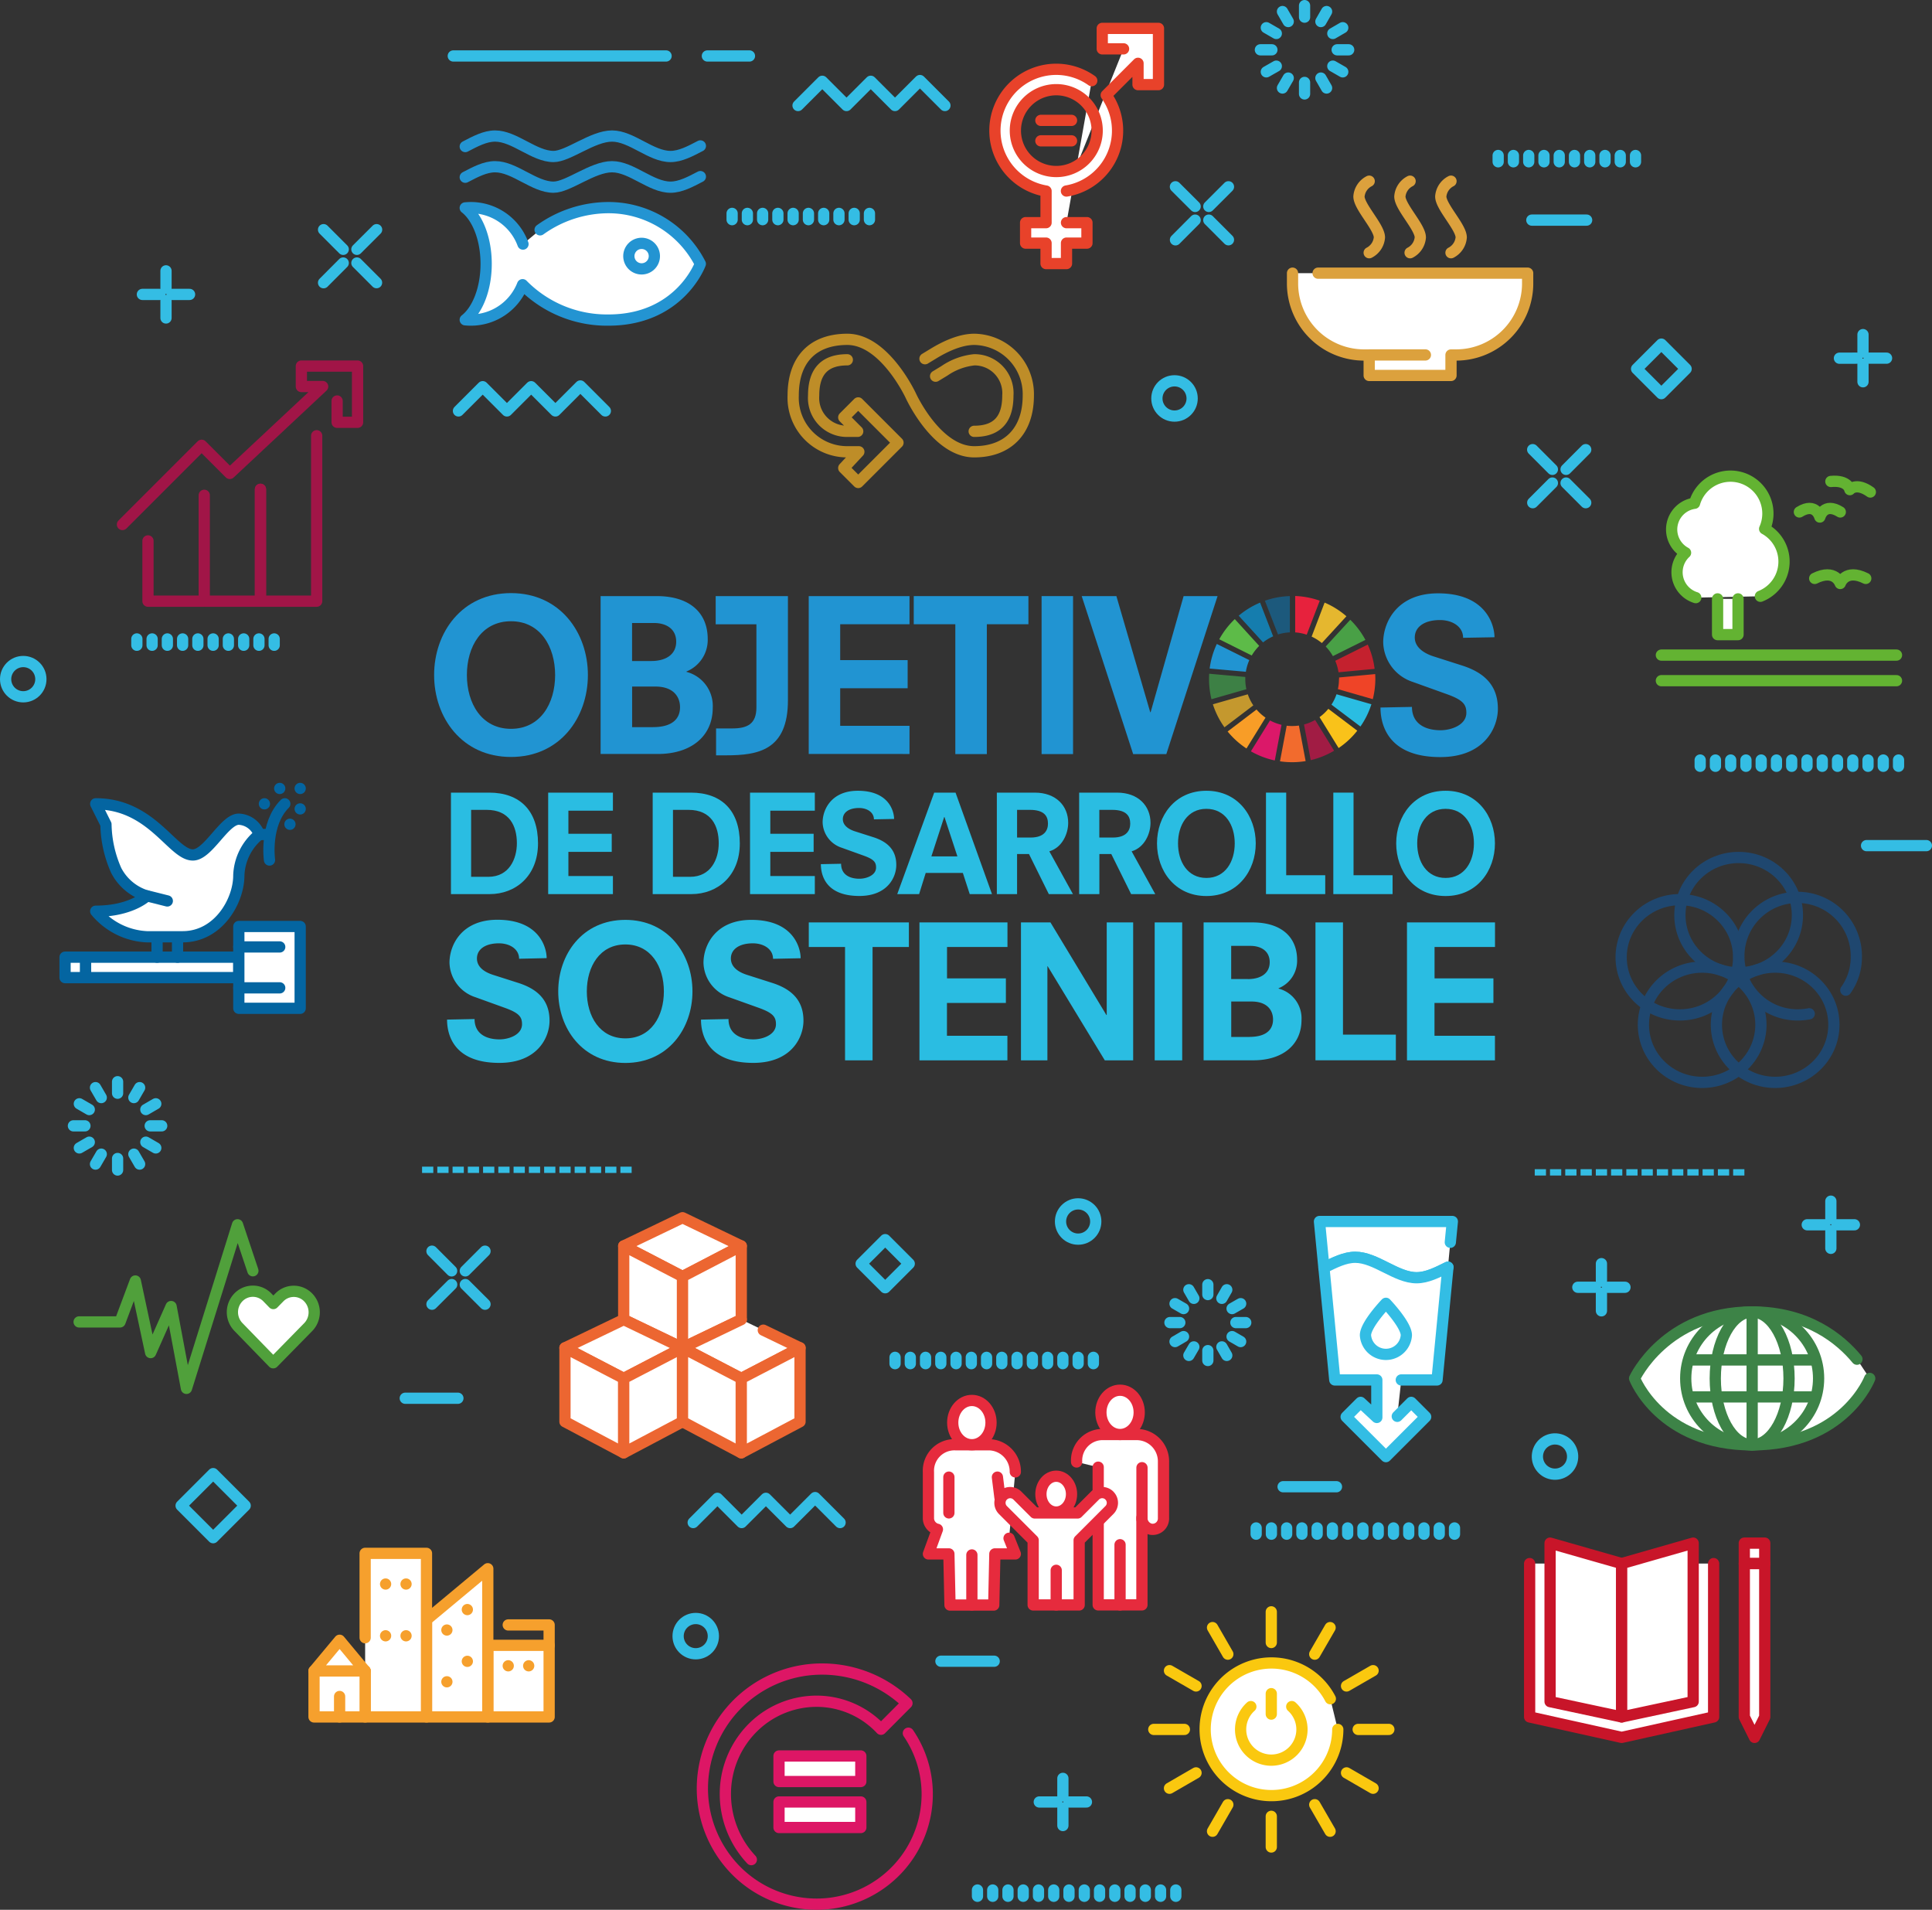 <svg xmlns="http://www.w3.org/2000/svg" width="341.99" height="337.991" viewBox="0 0 341.99 337.991">
  <rect x="0" y="0" width="341.99" height="337.991" fill="#333333" stroke="none"/>
  <g id="Ñëîé_4" data-name="Ñëîé 4" transform="translate(0.005 0.005)">
    <g id="Grupo_1080975" data-name="Grupo 1080975">
      <g id="Grupo_1080919" data-name="Grupo 1080919">
        <path id="Trazado_833289" data-name="Trazado 833289" d="M236.8,306.06a11.738,11.738,0,1,1-1.32-5.43" fill="#fff" stroke="#fac80f" stroke-linecap="round" stroke-linejoin="round" stroke-width="1.99"/>
        <line id="Línea_3156" data-name="Línea 3156" y2="5.43" transform="translate(225.03 321.44)" fill="none" stroke="#fac80f" stroke-linecap="round" stroke-linejoin="round" stroke-width="1.99"/>
        <line id="Línea_3157" data-name="Línea 3157" y2="5.43" transform="translate(225.03 285.25)" fill="none" stroke="#fac80f" stroke-linecap="round" stroke-linejoin="round" stroke-width="1.99"/>
        <line id="Línea_3158" data-name="Línea 3158" y2="3.62" transform="translate(225.03 299.73)" fill="none" stroke="#fac80f" stroke-linecap="round" stroke-linejoin="round" stroke-width="1.99"/>
        <line id="Línea_3159" data-name="Línea 3159" x2="5.43" transform="translate(240.41 306.06)" fill="none" stroke="#fac80f" stroke-linecap="round" stroke-linejoin="round" stroke-width="1.99"/>
        <line id="Línea_3160" data-name="Línea 3160" x2="5.42" transform="translate(204.23 306.06)" fill="none" stroke="#fac80f" stroke-linecap="round" stroke-linejoin="round" stroke-width="1.99"/>
        <line id="Línea_3161" data-name="Línea 3161" x2="2.72" y2="4.7" transform="translate(232.72 319.38)" fill="none" stroke="#fac80f" stroke-linecap="round" stroke-linejoin="round" stroke-width="1.99"/>
        <line id="Línea_3162" data-name="Línea 3162" x2="2.71" y2="4.7" transform="translate(214.63 288.04)" fill="none" stroke="#fac80f" stroke-linecap="round" stroke-linejoin="round" stroke-width="1.99"/>
        <line id="Línea_3163" data-name="Línea 3163" x2="4.7" y2="2.72" transform="translate(238.35 313.75)" fill="none" stroke="#fac80f" stroke-linecap="round" stroke-linejoin="round" stroke-width="1.99"/>
        <line id="Línea_3164" data-name="Línea 3164" x2="4.7" y2="2.71" transform="translate(207.01 295.66)" fill="none" stroke="#fac80f" stroke-linecap="round" stroke-linejoin="round" stroke-width="1.99"/>
        <line id="Línea_3165" data-name="Línea 3165" x1="2.71" y2="4.7" transform="translate(214.63 319.38)" fill="none" stroke="#fac80f" stroke-linecap="round" stroke-linejoin="round" stroke-width="1.99"/>
        <line id="Línea_3166" data-name="Línea 3166" x1="2.72" y2="4.7" transform="translate(232.72 288.04)" fill="none" stroke="#fac80f" stroke-linecap="round" stroke-linejoin="round" stroke-width="1.99"/>
        <line id="Línea_3167" data-name="Línea 3167" x1="4.7" y2="2.72" transform="translate(207.01 313.75)" fill="none" stroke="#fac80f" stroke-linecap="round" stroke-linejoin="round" stroke-width="1.99"/>
        <line id="Línea_3168" data-name="Línea 3168" x1="4.7" y2="2.71" transform="translate(238.35 295.66)" fill="none" stroke="#fac80f" stroke-linecap="round" stroke-linejoin="round" stroke-width="1.99"/>
        <path id="Trazado_833290" data-name="Trazado 833290" d="M221.41,302.02a5.43,5.43,0,1,0,7.24,0" fill="none" stroke="#fac80f" stroke-linecap="round" stroke-linejoin="round" stroke-width="1.99"/>
      </g>
      <g id="Grupo_1080924" data-name="Grupo 1080924">
        <g id="Grupo_1080920" data-name="Grupo 1080920">
          <path id="Trazado_833291" data-name="Trazado 833291" d="M131.21,220.5l-10.4-5-10.41,5,10.41,5.41Z" fill="#fff" stroke="#ec6631" stroke-linecap="round" stroke-linejoin="round" stroke-width="1.99"/>
          <path id="Trazado_833292" data-name="Trazado 833292" d="M120.81,225.91,110.4,220.5v13.03l10.41,5Z" fill="#fff" stroke="#ec6631" stroke-linecap="round" stroke-linejoin="round" stroke-width="1.99"/>
          <path id="Trazado_833293" data-name="Trazado 833293" d="M120.81,238.53l10.4-5V220.5l-10.4,5.41Z" fill="#fff" stroke="#ec6631" stroke-linecap="round" stroke-linejoin="round" stroke-width="1.99"/>
        </g>
        <g id="Grupo_1080923" data-name="Grupo 1080923">
          <g id="Grupo_1080921" data-name="Grupo 1080921">
            <path id="Trazado_833294" data-name="Trazado 833294" d="M110.4,233.53l10.41,5-10.41,5.41L100,238.53Z" fill="#fff" stroke="#ec6631" stroke-linecap="round" stroke-linejoin="round" stroke-width="1.99"/>
            <path id="Trazado_833295" data-name="Trazado 833295" d="M100,238.53l10.4,5.41v13.17L100,251.6Z" fill="#fff" stroke="#ec6631" stroke-linecap="round" stroke-linejoin="round" stroke-width="1.99"/>
            <path id="Trazado_833296" data-name="Trazado 833296" d="M110.4,243.94v13.17l10.41-5.51V238.53Z" fill="#fff" stroke="#ec6631" stroke-linecap="round" stroke-linejoin="round" stroke-width="1.99"/>
          </g>
          <g id="Grupo_1080922" data-name="Grupo 1080922">
            <path id="Trazado_833297" data-name="Trazado 833297" d="M135.11,235.4l6.5,3.13-10.4,5.41-10.4-5.41,10.4-5" fill="#fff" stroke="#ec6631" stroke-linecap="round" stroke-linejoin="round" stroke-width="1.99"/>
            <path id="Trazado_833298" data-name="Trazado 833298" d="M120.81,238.53l10.4,5.41v13.17l-10.4-5.51Z" fill="#fff" stroke="#ec6631" stroke-linecap="round" stroke-linejoin="round" stroke-width="1.99"/>
            <path id="Trazado_833299" data-name="Trazado 833299" d="M131.21,243.94v13.17l10.4-5.51V238.53Z" fill="#fff" stroke="#ec6631" stroke-linecap="round" stroke-linejoin="round" stroke-width="1.99"/>
          </g>
        </g>
      </g>
      <g id="Grupo_1080926" data-name="Grupo 1080926">
        <g id="Grupo_1080925" data-name="Grupo 1080925">
          <rect id="Rectángulo_379518" data-name="Rectángulo 379518" width="14.48" height="4.52" transform="translate(137.89 310.76)" fill="#fff" stroke="#dd1665" stroke-linecap="round" stroke-linejoin="round" stroke-width="1.99"/>
          <rect id="Rectángulo_379519" data-name="Rectángulo 379519" width="14.48" height="4.52" transform="translate(137.89 318.9)" fill="#fff" stroke="#dd1665" stroke-linecap="round" stroke-linejoin="round" stroke-width="1.99"/>
        </g>
        <path id="Trazado_833300" data-name="Trazado 833300" d="M160.79,306.73A19.178,19.178,0,0,1,164.12,317a19.437,19.437,0,0,1-5.3,13.84,19.644,19.644,0,0,1-13.78,6.14,20.131,20.131,0,0,1-14.36-5.56A20.66,20.66,0,0,1,124.33,317a21.165,21.165,0,0,1,20.71-21.62,21.711,21.711,0,0,1,15.5,6.04l-4.59,4.61a15.65,15.65,0,0,0-10.91-4.95,16.016,16.016,0,0,0-11.48,4.37,16.56,16.56,0,0,0-5.16,11.54,17,17,0,0,0,4.59,12.11" fill="none" stroke="#dd1665" stroke-linecap="round" stroke-linejoin="round" stroke-width="1.99"/>
      </g>
      <g id="Grupo_1080927" data-name="Grupo 1080927">
        <path id="Trazado_833301" data-name="Trazado 833301" d="M256.72,219.85l.36-3.68H233.56l.79,8.2c1.85-.92,3.69-1.86,5.54-1.86,3.62,0,7.24,3.62,10.86,3.62,1.85,0,3.7-.95,5.55-1.87" fill="#fff" stroke="#33bde4" stroke-linecap="round" stroke-linejoin="round" stroke-width="1.99"/>
        <path id="Trazado_833302" data-name="Trazado 833302" d="M247.33,250.65l2.47-2.47,2.56,2.56-7.04,7.04-7.04-7.04,2.56-2.56,2.87,2.67v-6.64h-7.44l-1.92-19.85c1.85-.92,3.69-1.86,5.54-1.86,3.62,0,7.24,3.62,10.86,3.62,1.85,0,3.7-.95,5.55-1.87l-1.93,19.96h-6.33" fill="#fff" stroke="#33bde4" stroke-linecap="round" stroke-linejoin="round" stroke-width="1.99"/>
        <path id="Trazado_833303" data-name="Trazado 833303" d="M241.7,236.3c0-1.87,3.62-5.65,3.62-5.65s3.62,3.78,3.62,5.65a3.628,3.628,0,0,1-7.24,0Z" fill="#fff" stroke="#33bde4" stroke-linecap="round" stroke-linejoin="round" stroke-width="1.99"/>
      </g>
      <g id="Grupo_1080929" data-name="Grupo 1080929">
        <g id="Grupo_1080928" data-name="Grupo 1080928">
          <path id="Trazado_833304" data-name="Trazado 833304" d="M36.15,106.39H46.1V86.59" fill="none" stroke="#a11547" stroke-linecap="round" stroke-linejoin="round" stroke-width="1.99"/>
          <path id="Trazado_833305" data-name="Trazado 833305" d="M46.1,86.59v19.8h9.95V77.11" fill="none" stroke="#a11547" stroke-linecap="round" stroke-linejoin="round" stroke-width="1.99"/>
          <path id="Trazado_833306" data-name="Trazado 833306" d="M26.19,95.72v10.67h9.96V87.65" fill="none" stroke="#a11547" stroke-linecap="round" stroke-linejoin="round" stroke-width="1.99"/>
        </g>
        <path id="Trazado_833307" data-name="Trazado 833307" d="M59.67,70.96v3.77h3.62V64.78H53.34V68.4h3.77L40.67,83.78,35.69,78.8,21.67,92.82" fill="none" stroke="#a11547" stroke-linecap="round" stroke-linejoin="round" stroke-width="1.99"/>
      </g>
      <g id="Grupo_1080930" data-name="Grupo 1080930">
        <rect id="Rectángulo_379520" data-name="Rectángulo 379520" width="10.86" height="12.67" transform="translate(97.2 303.85) rotate(180)" fill="#fff" stroke="#f6a02d" stroke-linecap="round" stroke-linejoin="round" stroke-width="1.99"/>
        <path id="Trazado_833308" data-name="Trazado 833308" d="M89.96,287.57H97.2v3.62" fill="none" stroke="#f6a02d" stroke-linecap="round" stroke-linejoin="round" stroke-width="1.99"/>
        <path id="Trazado_833309" data-name="Trazado 833309" d="M75.49,286.66l10.85-9.04v26.23H75.49Z" fill="#fff" stroke="#f6a02d" stroke-linecap="round" stroke-linejoin="round" stroke-width="1.99"/>
        <path id="Trazado_833310" data-name="Trazado 833310" d="M64.63,289.83V274.9H75.49v28.95H64.63v-8.14" fill="#fff" stroke="#f6a02d" stroke-linecap="round" stroke-linejoin="round" stroke-width="1.99"/>
        <rect id="Rectángulo_379521" data-name="Rectángulo 379521" width="9.05" height="8.14" transform="translate(64.63 303.85) rotate(180)" fill="#fff" stroke="#f6a02d" stroke-linecap="round" stroke-linejoin="round" stroke-width="1.99"/>
        <path id="Trazado_833311" data-name="Trazado 833311" d="M60.11,290.28l4.52,5.43H55.58Z" fill="#fff" stroke="#f6a02d" stroke-linecap="round" stroke-linejoin="round" stroke-width="1.99"/>
        <line id="Línea_3169" data-name="Línea 3169" y2="18.09" transform="translate(71.87 280.33)" fill="none" stroke="#f6a02d" stroke-linecap="round" stroke-linejoin="round" stroke-width="1.99" stroke-dasharray="0 0 0 0 0 4.58 0 4.58"/>
        <line id="Línea_3170" data-name="Línea 3170" y2="18.09" transform="translate(68.25 280.33)" fill="none" stroke="#f6a02d" stroke-linecap="round" stroke-linejoin="round" stroke-width="1.99" stroke-dasharray="0 0 0 0 0 4.58 0 4.58"/>
        <line id="Línea_3171" data-name="Línea 3171" y2="14.48" transform="translate(82.72 284.85)" fill="none" stroke="#f6a02d" stroke-linecap="round" stroke-linejoin="round" stroke-width="1.99" stroke-dasharray="0 0 0 0 0 4.58 0 4.58"/>
        <line id="Línea_3172" data-name="Línea 3172" y2="10.86" transform="translate(79.1 288.47)" fill="none" stroke="#f6a02d" stroke-linecap="round" stroke-linejoin="round" stroke-width="1.99" stroke-dasharray="0 0 0 0 0 4.58 0 4.58"/>
        <line id="Línea_3173" data-name="Línea 3173" y2="3.62" transform="translate(93.58 294.8)" fill="none" stroke="#f6a02d" stroke-linecap="round" stroke-linejoin="round" stroke-width="1.99" stroke-dasharray="0 0 0 0 0 4.58 0 4.58"/>
        <line id="Línea_3174" data-name="Línea 3174" y2="3.62" transform="translate(89.96 294.8)" fill="none" stroke="#f6a02d" stroke-linecap="round" stroke-linejoin="round" stroke-width="1.99" stroke-dasharray="0 0 0 0 0 4.58 0 4.58"/>
        <line id="Línea_3175" data-name="Línea 3175" y1="3.62" transform="translate(60.11 300.23)" fill="none" stroke="#f6a02d" stroke-linecap="round" stroke-linejoin="round" stroke-width="1.99"/>
      </g>
      <g id="Grupo_1080931" data-name="Grupo 1080931">
        <path id="Trazado_833312" data-name="Trazado 833312" d="M48.36,241.17l6.19-6.31a3.765,3.765,0,0,0,.01-5.24,3.557,3.557,0,0,0-5.12-.01l-1.06,1.08-1.06-1.09a3.557,3.557,0,0,0-5.12-.01,3.765,3.765,0,0,0-.01,5.24l6.16,6.34Z" fill="#fff" stroke="#50a03b" stroke-linecap="round" stroke-linejoin="round" stroke-width="1.99"/>
        <path id="Trazado_833313" data-name="Trazado 833313" d="M44.76,224.89l-2.72-8.14L33,245.7l-2.72-14.48-3.62,8.15L23.95,226.7l-2.71,7.24H14" fill="none" stroke="#50a03b" stroke-linecap="round" stroke-linejoin="round" stroke-width="1.99"/>
      </g>
      <g id="Grupo_1080932" data-name="Grupo 1080932">
        <path id="Trazado_833314" data-name="Trazado 833314" d="M270.76,276.71v27.14l16.29,3.62,16.28-3.62V276.71" fill="#fff" stroke="#c81529" stroke-linecap="round" stroke-linejoin="round" stroke-width="1.99"/>
        <path id="Trazado_833315" data-name="Trazado 833315" d="M287.05,303.85l-12.67-2.71V273.09l12.67,3.62Z" fill="#fff" stroke="#c81529" stroke-linecap="round" stroke-linejoin="round" stroke-width="1.99"/>
        <path id="Trazado_833316" data-name="Trazado 833316" d="M287.05,303.85l12.66-2.71V273.09l-12.66,3.62Z" fill="#fff" stroke="#c81529" stroke-linecap="round" stroke-linejoin="round" stroke-width="1.99"/>
        <rect id="Rectángulo_379522" data-name="Rectángulo 379522" width="3.62" height="3.62" transform="translate(308.76 273.09)" fill="#fff" stroke="#c81529" stroke-linecap="round" stroke-linejoin="round" stroke-width="1.99"/>
        <path id="Trazado_833317" data-name="Trazado 833317" d="M312.38,303.85l-1.81,3.62-1.81-3.62V276.71h3.62Z" fill="#fff" stroke="#c81529" stroke-linecap="round" stroke-linejoin="round" stroke-width="1.99"/>
      </g>
      <g id="Grupo_1080934" data-name="Grupo 1080934">
        <g id="Grupo_1080933" data-name="Grupo 1080933">
          <line id="Línea_3176" data-name="Línea 3176" x2="5.43" transform="translate(184.24 21.3)" fill="none" stroke="#e8422a" stroke-linecap="round" stroke-linejoin="round" stroke-width="1.99"/>
          <line id="Línea_3177" data-name="Línea 3177" x2="5.43" transform="translate(184.24 24.92)" fill="none" stroke="#e8422a" stroke-linecap="round" stroke-linejoin="round" stroke-width="1.99"/>
        </g>
        <path id="Trazado_833318" data-name="Trazado 833318" d="M188.77,33.8a10.832,10.832,0,0,0,7.04-16.97l5.63-5.63v3.77h3.62V5.02h-9.95V8.64h3.77m-5.63,5.63a10.85,10.85,0,1,0-8.09,19.54V39.4h-3.62v3.62h3.62v3.62h3.62V43.02h3.62V39.4h-3.62m-1.81-9.05a7.24,7.24,0,1,1,7.24-7.24A7.238,7.238,0,0,1,186.97,30.35Z" fill="#fff" stroke="#e8422a" stroke-linecap="round" stroke-linejoin="round" stroke-width="1.99"/>
      </g>
      <g id="Grupo_1080936" data-name="Grupo 1080936">
        <g id="Grupo_1080935" data-name="Grupo 1080935">
          <path id="Trazado_833319" data-name="Trazado 833319" d="M228.79,48.34v1.81a12.667,12.667,0,0,0,12.67,12.67h.9v3.62h14.48V62.82h.9a12.667,12.667,0,0,0,12.67-12.67V48.34H233.32" fill="#fff" stroke="#dca13d" stroke-linecap="round" stroke-linejoin="round" stroke-width="1.99"/>
          <path id="Trazado_833320" data-name="Trazado 833320" d="M249.6,44.72a3.335,3.335,0,0,0,1.81-2.71c0-1.81-3.62-5.43-3.62-7.24a3.335,3.335,0,0,1,1.81-2.71" fill="none" stroke="#dca13d" stroke-linecap="round" stroke-linejoin="round" stroke-width="1.99"/>
          <path id="Trazado_833321" data-name="Trazado 833321" d="M242.36,44.72a3.335,3.335,0,0,0,1.81-2.71c0-1.81-3.62-5.43-3.62-7.24a3.335,3.335,0,0,1,1.81-2.71" fill="none" stroke="#dca13d" stroke-linecap="round" stroke-linejoin="round" stroke-width="1.99"/>
          <path id="Trazado_833322" data-name="Trazado 833322" d="M256.84,44.72a3.335,3.335,0,0,0,1.81-2.71c0-1.81-3.62-5.43-3.62-7.24a3.335,3.335,0,0,1,1.81-2.71" fill="none" stroke="#dca13d" stroke-linecap="round" stroke-linejoin="round" stroke-width="1.99"/>
        </g>
        <line id="Línea_3178" data-name="Línea 3178" x2="9.95" transform="translate(242.36 62.81)" fill="none" stroke="#dca13d" stroke-linecap="round" stroke-linejoin="round" stroke-width="1.99"/>
      </g>
      <g id="Grupo_1080938" data-name="Grupo 1080938">
        <g id="Grupo_1080937" data-name="Grupo 1080937">
          <path id="Trazado_833323" data-name="Trazado 833323" d="M179.72,260.48a4.747,4.747,0,0,0-4.69-4.8h-5.92a4.605,4.605,0,0,0-4.77,4.86v8.07a2.023,2.023,0,0,0,1.59,2.04L164.34,275h3.62l.2,9.05h7.74l.2-9.05h3.62l-1.11-2.77" fill="#fff" stroke="#e62b3d" stroke-linecap="round" stroke-linejoin="round" stroke-width="1.99"/>
          <ellipse id="Elipse_5989" data-name="Elipse 5989" cx="3.39" cy="3.92" rx="3.39" ry="3.92" transform="translate(168.64 247.84)" fill="#fff" stroke="#e62b3d" stroke-linecap="round" stroke-linejoin="round" stroke-width="1.99"/>
          <line id="Línea_3179" data-name="Línea 3179" y1="8.85" transform="translate(172.03 275.18)" fill="#fff" stroke="#e62b3d" stroke-linecap="round" stroke-linejoin="round" stroke-width="1.99"/>
        </g>
        <path id="Trazado_833324" data-name="Trazado 833324" d="M194.39,259.65v24.37h7.74V268.59a2.023,2.023,0,0,0,1.59,2.04,1.923,1.923,0,0,0,2.23-1.93V258.67a4.747,4.747,0,0,0-4.69-4.8h-5.92a4.605,4.605,0,0,0-4.77,4.86" fill="#fff" stroke="#e62b3d" stroke-linecap="round" stroke-linejoin="round" stroke-width="1.99"/>
        <ellipse id="Elipse_5990" data-name="Elipse 5990" cx="3.39" cy="3.92" rx="3.39" ry="3.92" transform="translate(194.87 246.03)" fill="#fff" stroke="#e62b3d" stroke-linecap="round" stroke-linejoin="round" stroke-width="1.99"/>
        <line id="Línea_3180" data-name="Línea 3180" y1="10.66" transform="translate(198.26 273.37)" fill="#fff" stroke="#e62b3d" stroke-linecap="round" stroke-linejoin="round" stroke-width="1.99"/>
        <line id="Línea_3181" data-name="Línea 3181" y1="9.15" transform="translate(202.14 259.74)" fill="#fff" stroke="#e62b3d" stroke-linecap="round" stroke-linejoin="round" stroke-width="1.99"/>
        <ellipse id="Elipse_5991" data-name="Elipse 5991" cx="2.71" cy="3.17" rx="2.71" ry="3.17" transform="translate(184.25 261.25)" fill="#fff" stroke="#e62b3d" stroke-linecap="round" stroke-linejoin="round" stroke-width="1.99"/>
        <path id="Trazado_833325" data-name="Trazado 833325" d="M196.38,264.68a1.8,1.8,0,0,0-2.56,0l-3.07,3.07h-7.59l-3.07-3.07a1.81,1.81,0,0,0-2.56,2.56l5.35,5.35v11.44h8.14V272.59l5.35-5.35a1.8,1.8,0,0,0,0-2.56Z" fill="#fff" stroke="#e62b3d" stroke-linecap="round" stroke-linejoin="round" stroke-width="1.99"/>
        <line id="Línea_3182" data-name="Línea 3182" y1="6.13" transform="translate(186.96 277.9)" fill="#fff" stroke="#e62b3d" stroke-linecap="round" stroke-linejoin="round" stroke-width="1.99"/>
        <line id="Línea_3183" data-name="Línea 3183" y2="6.33" transform="translate(167.96 261.41)" fill="#fff" stroke="#e62b3d" stroke-linecap="round" stroke-linejoin="round" stroke-width="1.99"/>
        <line id="Línea_3184" data-name="Línea 3184" x2="0.45" y2="3.62" transform="translate(176.55 261.41)" fill="#fff" stroke="#e62b3d" stroke-linecap="round" stroke-linejoin="round" stroke-width="1.99"/>
      </g>
      <g id="Grupo_1080939" data-name="Grupo 1080939">
        <path id="Trazado_833326" data-name="Trazado 833326" d="M149.98,63.67c-4.01,0-5.96,2.07-5.96,6.33a5.9,5.9,0,0,0,5.96,6.33h1.84l-2.47-2.47,2.56-2.56,7.04,7.04-7.04,7.04-2.56-2.56,2.67-2.87h-2.04A9.556,9.556,0,0,1,140.4,70c0-6.46,3.58-9.95,9.58-9.95,6.61,0,11.23,9.95,11.23,9.95s4.52,9.95,11.23,9.95c6,0,9.58-3.72,9.58-9.95a9.707,9.707,0,0,0-9.58-9.95c-2.54,0-5.29,1.35-7.16,2.49l-1.55.94" fill="none" stroke="#be8d28" stroke-linecap="round" stroke-linejoin="round" stroke-width="1.99"/>
        <path id="Trazado_833327" data-name="Trazado 833327" d="M165.61,66.57l1.55-.94a11.4,11.4,0,0,1,5.28-1.96A5.9,5.9,0,0,1,178.4,70c0,4.26-1.95,6.33-5.96,6.33" fill="none" stroke="#be8d28" stroke-linecap="round" stroke-linejoin="round" stroke-width="1.99"/>
      </g>
      <g id="Grupo_1080940" data-name="Grupo 1080940">
        <path id="Trazado_833328" data-name="Trazado 833328" d="M123.97,25.82c-1.76.92-3.53,1.87-5.29,1.87-3.45,0-6.9-3.62-10.35-3.62s-7.76,3.62-10.35,3.62c-3.45,0-6.9-3.62-10.35-3.62-1.76,0-3.52.94-5.28,1.86" fill="none" stroke="#2394d2" stroke-linecap="round" stroke-linejoin="round" stroke-width="1.99"/>
        <path id="Trazado_833329" data-name="Trazado 833329" d="M123.97,31.25c-1.76.92-3.53,1.87-5.29,1.87-3.45,0-6.9-3.62-10.35-3.62s-7.76,3.62-10.35,3.62c-3.45,0-6.9-3.62-10.35-3.62-1.76,0-3.52.94-5.28,1.86" fill="none" stroke="#2394d2" stroke-linecap="round" stroke-linejoin="round" stroke-width="1.99"/>
        <path id="Trazado_833330" data-name="Trazado 833330" d="M92.57,43.19a9.834,9.834,0,0,0-9.2-6.45c-.34,0-.68.02-1.02.05,2.18,1.7,3.7,5.49,3.7,9.9s-1.52,8.2-3.7,9.9c.33.03.67.05,1.02.05a9.834,9.834,0,0,0,9.13-6.26,20.949,20.949,0,0,0,15.18,6.26c12.67,0,16.28-9.95,16.28-9.95a18.25,18.25,0,0,0-16.28-9.95A20.843,20.843,0,0,0,95.6,40.67" fill="#fff" stroke="#2394d2" stroke-linecap="round" stroke-linejoin="round" stroke-width="1.99"/>
        <circle id="Elipse_5992" data-name="Elipse 5992" cx="2.26" cy="2.26" r="2.26" transform="translate(110.847 43.645) rotate(-13.35)" fill="#fff" stroke="#2394d2" stroke-linecap="round" stroke-linejoin="round" stroke-width="1.99"/>
      </g>
      <g id="Grupo_1080941" data-name="Grupo 1080941">
        <line id="Línea_3185" data-name="Línea 3185" x2="41.62" transform="translate(294.08 120.46)" fill="none" stroke="#63b332" stroke-linecap="round" stroke-linejoin="round" stroke-width="1.99"/>
        <line id="Línea_3186" data-name="Línea 3186" x2="41.62" transform="translate(294.08 115.93)" fill="none" stroke="#63b332" stroke-linecap="round" stroke-linejoin="round" stroke-width="1.99"/>
        <path id="Trazado_833331" data-name="Trazado 833331" d="M311.61,105.52a6.6,6.6,0,0,0,.75-11.93,6.622,6.622,0,1,0-12.41-4.53,4.682,4.682,0,0,0-1.59,8.76,4.7,4.7,0,0,0,1.81,7.94" fill="#fff" stroke="#63b332" stroke-linecap="round" stroke-linejoin="round" stroke-width="1.99"/>
        <path id="Trazado_833332" data-name="Trazado 833332" d="M321.22,102.36c3.62-1.81,4.52.9,4.52.9s.9-2.71,4.52-.9" fill="#fff" stroke="#63b332" stroke-linecap="round" stroke-linejoin="round" stroke-width="1.99"/>
        <path id="Trazado_833333" data-name="Trazado 833333" d="M318.51,90.6c2.9-1.81,3.62.9,3.62.9s.72-2.71,3.62-.9" fill="#fff" stroke="#63b332" stroke-linecap="round" stroke-linejoin="round" stroke-width="1.99"/>
        <path id="Trazado_833334" data-name="Trazado 833334" d="M324.08,85.2c3.07-.29,3.36,1.45,3.36,1.45s1.12-1.37,3.63.42" fill="#fff" stroke="#63b332" stroke-linecap="round" stroke-linejoin="round" stroke-width="1.99"/>
        <path id="Trazado_833335" data-name="Trazado 833335" d="M304.03,105.98v6.33h3.62v-6.33" fill="#fff" stroke="#63b332" stroke-linecap="round" stroke-linejoin="round" stroke-width="1.99"/>
      </g>
      <g id="Grupo_1080942" data-name="Grupo 1080942">
        <ellipse id="Elipse_5993" data-name="Elipse 5993" cx="10.4" cy="10.2" rx="10.4" ry="10.2" transform="translate(297.36 151.75)" fill="none" stroke="#1f476f" stroke-linecap="round" stroke-linejoin="round" stroke-width="1.99"/>
        <path id="Trazado_833336" data-name="Trazado 833336" d="M326.73,175.23a10.036,10.036,0,0,0,1.86-5.82,10.4,10.4,0,1,0-10.4,10.2,10.818,10.818,0,0,0,2.06-.2" fill="none" stroke="#1f476f" stroke-linecap="round" stroke-linejoin="round" stroke-width="1.99"/>
        <ellipse id="Elipse_5994" data-name="Elipse 5994" cx="10.4" cy="10.2" rx="10.4" ry="10.2" transform="translate(286.96 159.21)" fill="none" stroke="#1f476f" stroke-linecap="round" stroke-linejoin="round" stroke-width="1.99"/>
        <ellipse id="Elipse_5995" data-name="Elipse 5995" cx="10.4" cy="10.2" rx="10.4" ry="10.2" transform="translate(290.9 171.15)" fill="none" stroke="#1f476f" stroke-linecap="round" stroke-linejoin="round" stroke-width="1.99"/>
        <ellipse id="Elipse_5996" data-name="Elipse 5996" cx="10.4" cy="10.2" rx="10.4" ry="10.2" transform="translate(303.82 171.15)" fill="none" stroke="#1f476f" stroke-linecap="round" stroke-linejoin="round" stroke-width="1.99"/>
      </g>
      <g id="Grupo_1080944" data-name="Grupo 1080944">
        <path id="Trazado_833337" data-name="Trazado 833337" d="M330.96,243.94s-4.52,11.76-20.81,11.76-20.81-11.76-20.81-11.76,5.43-11.76,20.81-11.76c9.91,0,15.69,4.89,18.55,8.36" fill="#fff" stroke="#3d8347" stroke-linecap="round" stroke-linejoin="round" stroke-width="1.99"/>
        <circle id="Elipse_5997" data-name="Elipse 5997" cx="11.76" cy="11.76" r="11.76" transform="translate(298.39 232.18)" fill="#fff" stroke="#3d8347" stroke-linecap="round" stroke-linejoin="round" stroke-width="1.99"/>
        <ellipse id="Elipse_5998" data-name="Elipse 5998" cx="6.53" cy="11.76" rx="6.53" ry="11.76" transform="translate(303.62 232.18)" fill="#fff" stroke="#3d8347" stroke-linecap="round" stroke-linejoin="round" stroke-width="1.99"/>
        <line id="Línea_3187" data-name="Línea 3187" y1="23.52" transform="translate(310.15 232.18)" fill="none" stroke="#3d8347" stroke-linecap="round" stroke-linejoin="round" stroke-width="1.99"/>
        <g id="Grupo_1080943" data-name="Grupo 1080943">
          <line id="Línea_3188" data-name="Línea 3188" x1="22.22" transform="translate(299.04 247.21)" fill="none" stroke="#3d8347" stroke-linecap="round" stroke-linejoin="round" stroke-width="1.99"/>
          <line id="Línea_3189" data-name="Línea 3189" x2="22.22" transform="translate(299.04 240.67)" fill="none" stroke="#3d8347" stroke-linecap="round" stroke-linejoin="round" stroke-width="1.99"/>
        </g>
      </g>
      <g id="Grupo_1080946" data-name="Grupo 1080946">
        <g id="Grupo_1080945" data-name="Grupo 1080945">
          <rect id="Rectángulo_379523" data-name="Rectángulo 379523" width="27.14" height="3.62" transform="translate(15.13 169.39)" fill="#fff" stroke="#0465a1" stroke-linecap="round" stroke-linejoin="round" stroke-width="1.99"/>
          <rect id="Rectángulo_379524" data-name="Rectángulo 379524" width="3.62" height="3.62" transform="translate(11.51 169.39)" fill="#fff" stroke="#0465a1" stroke-linecap="round" stroke-linejoin="round" stroke-width="1.99"/>
          <rect id="Rectángulo_379525" data-name="Rectángulo 379525" width="10.86" height="14.48" transform="translate(42.27 163.96)" fill="#fff" stroke="#0465a1" stroke-linecap="round" stroke-linejoin="round" stroke-width="1.99"/>
          <line id="Línea_3190" data-name="Línea 3190" x2="7.24" transform="translate(42.27 167.58)" fill="#fff" stroke="#0465a1" stroke-linecap="round" stroke-linejoin="round" stroke-width="1.99"/>
          <line id="Línea_3191" data-name="Línea 3191" x2="7.24" transform="translate(42.27 174.82)" fill="#fff" stroke="#0465a1" stroke-linecap="round" stroke-linejoin="round" stroke-width="1.99"/>
        </g>
        <line id="Línea_3192" data-name="Línea 3192" y1="3.62" transform="translate(27.8 165.77)" fill="none" stroke="#0465a1" stroke-linecap="round" stroke-linejoin="round" stroke-width="1.99"/>
        <line id="Línea_3193" data-name="Línea 3193" y1="3.62" transform="translate(31.42 165.77)" fill="none" stroke="#0465a1" stroke-linecap="round" stroke-linejoin="round" stroke-width="1.99"/>
        <path id="Trazado_833338" data-name="Trazado 833338" d="M16.94,142.25c9.95,0,13.57,9.05,17.19,9.05,2.71,0,5.58-6.33,8.14-6.33a4.041,4.041,0,0,1,3.62,2.71,9.76,9.76,0,0,0-3.62,7.24c0,4.53-3.62,10.86-9.95,10.86H25.99a12.534,12.534,0,0,1-9.05-4.52c6.33,0,9.05-2.71,9.05-2.71a9.069,9.069,0,0,1-5.43-4.52,20.914,20.914,0,0,1-1.81-8.14l-1.81-3.62Z" fill="#fff" stroke="#0465a1" stroke-linecap="round" stroke-linejoin="round" stroke-width="1.99"/>
        <line id="Línea_3194" data-name="Línea 3194" x2="1.81" transform="translate(45.89 147.68)" fill="none" stroke="#0465a1" stroke-linecap="round" stroke-linejoin="round" stroke-width="1.99"/>
        <line id="Línea_3195" data-name="Línea 3195" x2="3.62" y2="0.91" transform="translate(25.99 158.53)" fill="#fff" stroke="#0465a1" stroke-linecap="round" stroke-linejoin="round" stroke-width="1.99"/>
        <path id="Trazado_833339" data-name="Trazado 833339" d="M47.7,152.2s-.9-6.33,2.71-9.95" fill="none" stroke="#0465a1" stroke-linecap="round" stroke-linejoin="round" stroke-width="1.99"/>
        <line id="Línea_3196" data-name="Línea 3196" y1="0.9" transform="translate(49.51 138.63)" fill="none" stroke="#0465a1" stroke-linecap="round" stroke-linejoin="round" stroke-width="1.99" stroke-dasharray="0 0 0 0 0 4.58 0 4.58"/>
        <line id="Línea_3197" data-name="Línea 3197" y1="0.9" transform="translate(53.13 138.63)" fill="none" stroke="#0465a1" stroke-linecap="round" stroke-linejoin="round" stroke-width="1.99" stroke-dasharray="0 0 0 0 0 4.58 0 4.58"/>
        <line id="Línea_3198" data-name="Línea 3198" y1="0.9" transform="translate(53.13 142.25)" fill="none" stroke="#0465a1" stroke-linecap="round" stroke-linejoin="round" stroke-width="1.99" stroke-dasharray="0 0 0 0 0 4.58 0 4.58"/>
        <line id="Línea_3199" data-name="Línea 3199" y1="0.91" transform="translate(51.32 144.96)" fill="none" stroke="#0465a1" stroke-linecap="round" stroke-linejoin="round" stroke-width="1.99" stroke-dasharray="0 0 0 0 0 4.58 0 4.58"/>
        <line id="Línea_3200" data-name="Línea 3200" y1="0.91" transform="translate(46.8 141.34)" fill="none" stroke="#0465a1" stroke-linecap="round" stroke-linejoin="round" stroke-width="1.99" stroke-dasharray="0 0 0 0 0 4.58 0 4.58"/>
      </g>
      <g id="Grupo_1080969" data-name="Grupo 1080969">
        <circle id="Elipse_5999" data-name="Elipse 5999" cx="3.12" cy="3.12" r="3.12" transform="translate(271.674 260.351) rotate(-80.83)" fill="none" stroke="#34bde4" stroke-linecap="round" stroke-linejoin="round" stroke-width="1.99"/>
        <line id="Línea_3201" data-name="Línea 3201" x2="9.45" transform="translate(227.12 263.11)" fill="none" stroke="#34bde4" stroke-linecap="round" stroke-linejoin="round" stroke-width="1.99"/>
        <g id="Grupo_1080968" data-name="Grupo 1080968">
          <g id="Grupo_1080947" data-name="Grupo 1080947">
            <line id="Línea_3202" data-name="Línea 3202" y2="1.11" transform="translate(75.7 206.47)" fill="none" stroke="#34bde4" stroke-linejoin="round" stroke-width="1.99"/>
            <line id="Línea_3203" data-name="Línea 3203" y2="1.11" transform="translate(78.4 206.47)" fill="none" stroke="#34bde4" stroke-linejoin="round" stroke-width="1.99"/>
            <line id="Línea_3204" data-name="Línea 3204" y2="1.11" transform="translate(81.1 206.47)" fill="none" stroke="#34bde4" stroke-linejoin="round" stroke-width="1.99"/>
            <line id="Línea_3205" data-name="Línea 3205" y2="1.11" transform="translate(83.8 206.47)" fill="none" stroke="#34bde4" stroke-linejoin="round" stroke-width="1.99"/>
            <line id="Línea_3206" data-name="Línea 3206" y2="1.11" transform="translate(86.5 206.47)" fill="none" stroke="#34bde4" stroke-linejoin="round" stroke-width="1.99"/>
            <line id="Línea_3207" data-name="Línea 3207" y2="1.11" transform="translate(89.2 206.47)" fill="none" stroke="#34bde4" stroke-linejoin="round" stroke-width="1.99"/>
            <line id="Línea_3208" data-name="Línea 3208" y2="1.11" transform="translate(91.9 206.47)" fill="none" stroke="#34bde4" stroke-linejoin="round" stroke-width="1.99"/>
            <line id="Línea_3209" data-name="Línea 3209" y2="1.11" transform="translate(94.61 206.47)" fill="none" stroke="#34bde4" stroke-linejoin="round" stroke-width="1.99"/>
            <line id="Línea_3210" data-name="Línea 3210" y2="1.11" transform="translate(97.31 206.47)" fill="none" stroke="#34bde4" stroke-linejoin="round" stroke-width="1.99"/>
            <line id="Línea_3211" data-name="Línea 3211" y2="1.11" transform="translate(100.01 206.47)" fill="none" stroke="#34bde4" stroke-linejoin="round" stroke-width="1.99"/>
            <line id="Línea_3212" data-name="Línea 3212" y2="1.11" transform="translate(102.71 206.47)" fill="none" stroke="#34bde4" stroke-linejoin="round" stroke-width="1.99"/>
            <line id="Línea_3213" data-name="Línea 3213" y2="1.11" transform="translate(105.41 206.47)" fill="none" stroke="#34bde4" stroke-linejoin="round" stroke-width="1.99"/>
            <line id="Línea_3214" data-name="Línea 3214" y2="1.11" transform="translate(108.11 206.47)" fill="none" stroke="#34bde4" stroke-linejoin="round" stroke-width="1.99"/>
            <line id="Línea_3215" data-name="Línea 3215" y2="1.11" transform="translate(110.81 206.47)" fill="none" stroke="#34bde4" stroke-linejoin="round" stroke-width="1.99"/>
          </g>
          <g id="Grupo_1080948" data-name="Grupo 1080948">
            <line id="Línea_3216" data-name="Línea 3216" y2="1.12" transform="translate(272.66 206.91)" fill="none" stroke="#34bde4" stroke-linejoin="round" stroke-width="1.99"/>
            <line id="Línea_3217" data-name="Línea 3217" y2="1.12" transform="translate(275.36 206.91)" fill="none" stroke="#34bde4" stroke-linejoin="round" stroke-width="1.99"/>
            <line id="Línea_3218" data-name="Línea 3218" y2="1.12" transform="translate(278.06 206.91)" fill="none" stroke="#34bde4" stroke-linejoin="round" stroke-width="1.99"/>
            <line id="Línea_3219" data-name="Línea 3219" y2="1.12" transform="translate(280.77 206.91)" fill="none" stroke="#34bde4" stroke-linejoin="round" stroke-width="1.99"/>
            <line id="Línea_3220" data-name="Línea 3220" y2="1.12" transform="translate(283.47 206.91)" fill="none" stroke="#34bde4" stroke-linejoin="round" stroke-width="1.99"/>
            <line id="Línea_3221" data-name="Línea 3221" y2="1.12" transform="translate(286.17 206.91)" fill="none" stroke="#34bde4" stroke-linejoin="round" stroke-width="1.99"/>
            <line id="Línea_3222" data-name="Línea 3222" y2="1.12" transform="translate(288.87 206.91)" fill="none" stroke="#34bde4" stroke-linejoin="round" stroke-width="1.99"/>
            <line id="Línea_3223" data-name="Línea 3223" y2="1.12" transform="translate(291.57 206.91)" fill="none" stroke="#34bde4" stroke-linejoin="round" stroke-width="1.99"/>
            <line id="Línea_3224" data-name="Línea 3224" y2="1.12" transform="translate(294.27 206.91)" fill="none" stroke="#34bde4" stroke-linejoin="round" stroke-width="1.99"/>
            <line id="Línea_3225" data-name="Línea 3225" y2="1.12" transform="translate(296.97 206.91)" fill="none" stroke="#34bde4" stroke-linejoin="round" stroke-width="1.99"/>
            <line id="Línea_3226" data-name="Línea 3226" y2="1.12" transform="translate(299.67 206.91)" fill="none" stroke="#34bde4" stroke-linejoin="round" stroke-width="1.99"/>
            <line id="Línea_3227" data-name="Línea 3227" y2="1.12" transform="translate(302.37 206.91)" fill="none" stroke="#34bde4" stroke-linejoin="round" stroke-width="1.99"/>
            <line id="Línea_3228" data-name="Línea 3228" y2="1.12" transform="translate(305.08 206.91)" fill="none" stroke="#34bde4" stroke-linejoin="round" stroke-width="1.99"/>
            <line id="Línea_3229" data-name="Línea 3229" y2="1.12" transform="translate(307.78 206.91)" fill="none" stroke="#34bde4" stroke-linejoin="round" stroke-width="1.99"/>
          </g>
          <circle id="Elipse_6000" data-name="Elipse 6000" cx="3.12" cy="3.12" r="3.12" transform="translate(0.99 117.07)" fill="none" stroke="#34bde4" stroke-linecap="round" stroke-linejoin="round" stroke-width="1.99"/>
          <circle id="Elipse_6001" data-name="Elipse 6001" cx="3.12" cy="3.12" r="3.12" transform="translate(204.78 67.39)" fill="none" stroke="#34bde4" stroke-linecap="round" stroke-linejoin="round" stroke-width="1.99"/>
          <circle id="Elipse_6002" data-name="Elipse 6002" cx="3.12" cy="3.12" r="3.12" transform="translate(120.03 286.43)" fill="none" stroke="#34bde4" stroke-linecap="round" stroke-linejoin="round" stroke-width="1.99"/>
          <g id="Grupo_1080949" data-name="Grupo 1080949">
            <line id="Línea_3230" data-name="Línea 3230" x1="3.49" y2="3.48" transform="translate(63.17 40.64)" fill="none" stroke="#34bde4" stroke-linecap="round" stroke-linejoin="round" stroke-width="1.99"/>
            <line id="Línea_3231" data-name="Línea 3231" x1="3.48" y2="3.49" transform="translate(57.27 46.54)" fill="none" stroke="#34bde4" stroke-linecap="round" stroke-linejoin="round" stroke-width="1.99"/>
            <line id="Línea_3232" data-name="Línea 3232" x1="3.48" y1="3.48" transform="translate(57.27 40.64)" fill="none" stroke="#34bde4" stroke-linecap="round" stroke-linejoin="round" stroke-width="1.99"/>
            <line id="Línea_3233" data-name="Línea 3233" x1="3.48" y1="3.48" transform="translate(63.17 46.54)" fill="none" stroke="#34bde4" stroke-linecap="round" stroke-linejoin="round" stroke-width="1.99"/>
          </g>
          <g id="Grupo_1080950" data-name="Grupo 1080950">
            <line id="Línea_3234" data-name="Línea 3234" x1="3.48" y2="3.49" transform="translate(277.21 79.57)" fill="none" stroke="#34bde4" stroke-linecap="round" stroke-linejoin="round" stroke-width="1.99"/>
            <line id="Línea_3235" data-name="Línea 3235" x1="3.48" y2="3.48" transform="translate(271.31 85.48)" fill="none" stroke="#34bde4" stroke-linecap="round" stroke-linejoin="round" stroke-width="1.99"/>
            <line id="Línea_3236" data-name="Línea 3236" x1="3.49" y1="3.49" transform="translate(271.3 79.57)" fill="none" stroke="#34bde4" stroke-linecap="round" stroke-linejoin="round" stroke-width="1.99"/>
            <line id="Línea_3237" data-name="Línea 3237" x1="3.48" y1="3.48" transform="translate(277.21 85.48)" fill="none" stroke="#34bde4" stroke-linecap="round" stroke-linejoin="round" stroke-width="1.99"/>
          </g>
          <rect id="Rectángulo_379526" data-name="Rectángulo 379526" width="6.2" height="6.2" transform="translate(294.077 60.893) rotate(45)" fill="none" stroke="#34bde4" stroke-linecap="round" stroke-linejoin="round" stroke-width="1.99"/>
          <rect id="Rectángulo_379527" data-name="Rectángulo 379527" width="6.02" height="6.02" transform="translate(156.686 219.381) rotate(45)" fill="none" stroke="#34bde4" stroke-linecap="round" stroke-linejoin="round" stroke-width="1.99"/>
          <rect id="Rectángulo_379528" data-name="Rectángulo 379528" width="8.02" height="8.02" transform="translate(37.726 260.788) rotate(45)" fill="none" stroke="#34bde4" stroke-linecap="round" stroke-linejoin="round" stroke-width="1.99"/>
          <g id="Grupo_1080951" data-name="Grupo 1080951">
            <line id="Línea_3238" data-name="Línea 3238" x1="3.1" transform="translate(30.45 52.1)" fill="none" stroke="#34bde4" stroke-linecap="round" stroke-linejoin="round" stroke-width="1.99"/>
            <line id="Línea_3239" data-name="Línea 3239" x1="3.1" transform="translate(25.2 52.1)" fill="none" stroke="#34bde4" stroke-linecap="round" stroke-linejoin="round" stroke-width="1.99"/>
            <line id="Línea_3240" data-name="Línea 3240" y1="3.09" transform="translate(29.38 47.93)" fill="none" stroke="#34bde4" stroke-linecap="round" stroke-linejoin="round" stroke-width="1.99"/>
            <line id="Línea_3241" data-name="Línea 3241" y1="3.09" transform="translate(29.38 53.18)" fill="none" stroke="#34bde4" stroke-linecap="round" stroke-linejoin="round" stroke-width="1.99"/>
          </g>
          <g id="Grupo_1080952" data-name="Grupo 1080952">
            <line id="Línea_3242" data-name="Línea 3242" x1="3.1" transform="translate(325.15 216.75)" fill="none" stroke="#34bde4" stroke-linecap="round" stroke-linejoin="round" stroke-width="1.99"/>
            <line id="Línea_3243" data-name="Línea 3243" x1="3.1" transform="translate(319.9 216.75)" fill="none" stroke="#34bde4" stroke-linecap="round" stroke-linejoin="round" stroke-width="1.99"/>
            <line id="Línea_3244" data-name="Línea 3244" y1="3.1" transform="translate(324.08 212.57)" fill="none" stroke="#34bde4" stroke-linecap="round" stroke-linejoin="round" stroke-width="1.99"/>
            <line id="Línea_3245" data-name="Línea 3245" y1="3.1" transform="translate(324.08 217.82)" fill="none" stroke="#34bde4" stroke-linecap="round" stroke-linejoin="round" stroke-width="1.99"/>
          </g>
          <g id="Grupo_1080953" data-name="Grupo 1080953">
            <line id="Línea_3246" data-name="Línea 3246" x1="3.1" transform="translate(189.21 318.9)" fill="none" stroke="#34bde4" stroke-linecap="round" stroke-linejoin="round" stroke-width="1.99"/>
            <line id="Línea_3247" data-name="Línea 3247" x1="3.1" transform="translate(183.96 318.9)" fill="none" stroke="#34bde4" stroke-linecap="round" stroke-linejoin="round" stroke-width="1.99"/>
            <line id="Línea_3248" data-name="Línea 3248" y1="3.1" transform="translate(188.14 314.72)" fill="none" stroke="#34bde4" stroke-linecap="round" stroke-linejoin="round" stroke-width="1.99"/>
            <line id="Línea_3249" data-name="Línea 3249" y1="3.1" transform="translate(188.14 319.97)" fill="none" stroke="#34bde4" stroke-linecap="round" stroke-linejoin="round" stroke-width="1.99"/>
          </g>
          <g id="Grupo_1080954" data-name="Grupo 1080954">
            <line id="Línea_3250" data-name="Línea 3250" x1="3.09" transform="translate(330.85 63.38)" fill="none" stroke="#34bde4" stroke-linecap="round" stroke-linejoin="round" stroke-width="1.99"/>
            <line id="Línea_3251" data-name="Línea 3251" x1="3.09" y2="0.01" transform="translate(325.6 63.38)" fill="none" stroke="#34bde4" stroke-linecap="round" stroke-linejoin="round" stroke-width="1.99"/>
            <line id="Línea_3252" data-name="Línea 3252" y1="3.1" transform="translate(329.77 59.21)" fill="none" stroke="#34bde4" stroke-linecap="round" stroke-linejoin="round" stroke-width="1.99"/>
            <line id="Línea_3253" data-name="Línea 3253" y1="3.1" transform="translate(329.77 64.46)" fill="none" stroke="#34bde4" stroke-linecap="round" stroke-linejoin="round" stroke-width="1.99"/>
          </g>
          <g id="Grupo_1080955" data-name="Grupo 1080955">
            <line id="Línea_3254" data-name="Línea 3254" y2="1.11" transform="translate(173.02 334.48)" fill="none" stroke="#34bde4" stroke-linecap="round" stroke-linejoin="round" stroke-width="1.99"/>
            <line id="Línea_3255" data-name="Línea 3255" y2="1.11" transform="translate(175.72 334.48)" fill="none" stroke="#34bde4" stroke-linecap="round" stroke-linejoin="round" stroke-width="1.99"/>
            <line id="Línea_3256" data-name="Línea 3256" y2="1.11" transform="translate(178.42 334.48)" fill="none" stroke="#34bde4" stroke-linecap="round" stroke-linejoin="round" stroke-width="1.99"/>
            <line id="Línea_3257" data-name="Línea 3257" y2="1.11" transform="translate(181.12 334.48)" fill="none" stroke="#34bde4" stroke-linecap="round" stroke-linejoin="round" stroke-width="1.99"/>
            <line id="Línea_3258" data-name="Línea 3258" y2="1.11" transform="translate(183.82 334.48)" fill="none" stroke="#34bde4" stroke-linecap="round" stroke-linejoin="round" stroke-width="1.99"/>
            <line id="Línea_3259" data-name="Línea 3259" y2="1.11" transform="translate(186.52 334.48)" fill="none" stroke="#34bde4" stroke-linecap="round" stroke-linejoin="round" stroke-width="1.99"/>
            <line id="Línea_3260" data-name="Línea 3260" y2="1.11" transform="translate(189.22 334.48)" fill="none" stroke="#34bde4" stroke-linecap="round" stroke-linejoin="round" stroke-width="1.99"/>
            <line id="Línea_3261" data-name="Línea 3261" y2="1.11" transform="translate(191.93 334.48)" fill="none" stroke="#34bde4" stroke-linecap="round" stroke-linejoin="round" stroke-width="1.99"/>
            <line id="Línea_3262" data-name="Línea 3262" y2="1.11" transform="translate(194.63 334.48)" fill="none" stroke="#34bde4" stroke-linecap="round" stroke-linejoin="round" stroke-width="1.99"/>
            <line id="Línea_3263" data-name="Línea 3263" y2="1.11" transform="translate(197.33 334.48)" fill="none" stroke="#34bde4" stroke-linecap="round" stroke-linejoin="round" stroke-width="1.99"/>
            <line id="Línea_3264" data-name="Línea 3264" y2="1.11" transform="translate(200.03 334.48)" fill="none" stroke="#34bde4" stroke-linecap="round" stroke-linejoin="round" stroke-width="1.99"/>
            <line id="Línea_3265" data-name="Línea 3265" y2="1.11" transform="translate(202.73 334.48)" fill="none" stroke="#34bde4" stroke-linecap="round" stroke-linejoin="round" stroke-width="1.99"/>
            <line id="Línea_3266" data-name="Línea 3266" y2="1.11" transform="translate(205.43 334.48)" fill="none" stroke="#34bde4" stroke-linecap="round" stroke-linejoin="round" stroke-width="1.99"/>
            <line id="Línea_3267" data-name="Línea 3267" y2="1.11" transform="translate(208.13 334.48)" fill="none" stroke="#34bde4" stroke-linecap="round" stroke-linejoin="round" stroke-width="1.99"/>
          </g>
          <path id="Trazado_833340" data-name="Trazado 833340" d="M81.15,72.72l4.29-4.29,4.29,4.29,4.29-4.29,4.29,4.29,4.42-4.42,4.42,4.42" fill="none" stroke="#34bde4" stroke-linecap="round" stroke-linejoin="round" stroke-width="1.99"/>
          <g id="Grupo_1080956" data-name="Grupo 1080956">
            <line id="Línea_3268" data-name="Línea 3268" y2="1.11" transform="translate(222.35 270.4)" fill="none" stroke="#34bde4" stroke-linecap="round" stroke-linejoin="round" stroke-width="1.99"/>
            <line id="Línea_3269" data-name="Línea 3269" y2="1.11" transform="translate(225.05 270.4)" fill="none" stroke="#34bde4" stroke-linecap="round" stroke-linejoin="round" stroke-width="1.99"/>
            <line id="Línea_3270" data-name="Línea 3270" y2="1.11" transform="translate(227.75 270.4)" fill="none" stroke="#34bde4" stroke-linecap="round" stroke-linejoin="round" stroke-width="1.99"/>
            <line id="Línea_3271" data-name="Línea 3271" y2="1.11" transform="translate(230.45 270.4)" fill="none" stroke="#34bde4" stroke-linecap="round" stroke-linejoin="round" stroke-width="1.99"/>
            <line id="Línea_3272" data-name="Línea 3272" y2="1.11" transform="translate(233.15 270.4)" fill="none" stroke="#34bde4" stroke-linecap="round" stroke-linejoin="round" stroke-width="1.99"/>
            <line id="Línea_3273" data-name="Línea 3273" y2="1.11" transform="translate(235.85 270.4)" fill="none" stroke="#34bde4" stroke-linecap="round" stroke-linejoin="round" stroke-width="1.99"/>
            <line id="Línea_3274" data-name="Línea 3274" y2="1.11" transform="translate(238.55 270.4)" fill="none" stroke="#34bde4" stroke-linecap="round" stroke-linejoin="round" stroke-width="1.99"/>
            <line id="Línea_3275" data-name="Línea 3275" y2="1.11" transform="translate(241.25 270.4)" fill="none" stroke="#34bde4" stroke-linecap="round" stroke-linejoin="round" stroke-width="1.99"/>
            <line id="Línea_3276" data-name="Línea 3276" y2="1.11" transform="translate(243.96 270.4)" fill="none" stroke="#34bde4" stroke-linecap="round" stroke-linejoin="round" stroke-width="1.99"/>
            <line id="Línea_3277" data-name="Línea 3277" y2="1.11" transform="translate(246.66 270.4)" fill="none" stroke="#34bde4" stroke-linecap="round" stroke-linejoin="round" stroke-width="1.99"/>
            <line id="Línea_3278" data-name="Línea 3278" y2="1.11" transform="translate(249.36 270.4)" fill="none" stroke="#34bde4" stroke-linecap="round" stroke-linejoin="round" stroke-width="1.99"/>
            <line id="Línea_3279" data-name="Línea 3279" y2="1.11" transform="translate(252.06 270.4)" fill="none" stroke="#34bde4" stroke-linecap="round" stroke-linejoin="round" stroke-width="1.99"/>
            <line id="Línea_3280" data-name="Línea 3280" y2="1.11" transform="translate(254.76 270.4)" fill="none" stroke="#34bde4" stroke-linecap="round" stroke-linejoin="round" stroke-width="1.99"/>
            <line id="Línea_3281" data-name="Línea 3281" y2="1.11" transform="translate(257.46 270.4)" fill="none" stroke="#34bde4" stroke-linecap="round" stroke-linejoin="round" stroke-width="1.99"/>
          </g>
          <g id="Grupo_1080957" data-name="Grupo 1080957">
            <line id="Línea_3282" data-name="Línea 3282" y2="1.11" transform="translate(300.95 134.5)" fill="none" stroke="#34bde4" stroke-linecap="round" stroke-linejoin="round" stroke-width="1.99"/>
            <line id="Línea_3283" data-name="Línea 3283" y2="1.11" transform="translate(303.65 134.5)" fill="none" stroke="#34bde4" stroke-linecap="round" stroke-linejoin="round" stroke-width="1.99"/>
            <line id="Línea_3284" data-name="Línea 3284" y2="1.11" transform="translate(306.35 134.5)" fill="none" stroke="#34bde4" stroke-linecap="round" stroke-linejoin="round" stroke-width="1.99"/>
            <line id="Línea_3285" data-name="Línea 3285" y2="1.11" transform="translate(309.05 134.5)" fill="none" stroke="#34bde4" stroke-linecap="round" stroke-linejoin="round" stroke-width="1.99"/>
            <line id="Línea_3286" data-name="Línea 3286" y2="1.11" transform="translate(311.75 134.5)" fill="none" stroke="#34bde4" stroke-linecap="round" stroke-linejoin="round" stroke-width="1.99"/>
            <line id="Línea_3287" data-name="Línea 3287" y2="1.11" transform="translate(314.45 134.5)" fill="none" stroke="#34bde4" stroke-linecap="round" stroke-linejoin="round" stroke-width="1.99"/>
            <line id="Línea_3288" data-name="Línea 3288" y2="1.11" transform="translate(317.15 134.5)" fill="none" stroke="#34bde4" stroke-linecap="round" stroke-linejoin="round" stroke-width="1.99"/>
            <line id="Línea_3289" data-name="Línea 3289" y2="1.11" transform="translate(319.86 134.5)" fill="none" stroke="#34bde4" stroke-linecap="round" stroke-linejoin="round" stroke-width="1.99"/>
            <line id="Línea_3290" data-name="Línea 3290" y2="1.11" transform="translate(322.56 134.5)" fill="none" stroke="#34bde4" stroke-linecap="round" stroke-linejoin="round" stroke-width="1.99"/>
            <line id="Línea_3291" data-name="Línea 3291" y2="1.11" transform="translate(325.26 134.5)" fill="none" stroke="#34bde4" stroke-linecap="round" stroke-linejoin="round" stroke-width="1.99"/>
            <line id="Línea_3292" data-name="Línea 3292" y2="1.11" transform="translate(327.96 134.5)" fill="none" stroke="#34bde4" stroke-linecap="round" stroke-linejoin="round" stroke-width="1.99"/>
            <line id="Línea_3293" data-name="Línea 3293" y2="1.11" transform="translate(330.66 134.5)" fill="none" stroke="#34bde4" stroke-linecap="round" stroke-linejoin="round" stroke-width="1.99"/>
            <line id="Línea_3294" data-name="Línea 3294" y2="1.11" transform="translate(333.36 134.5)" fill="none" stroke="#34bde4" stroke-linecap="round" stroke-linejoin="round" stroke-width="1.99"/>
            <line id="Línea_3295" data-name="Línea 3295" y2="1.11" transform="translate(336.06 134.5)" fill="none" stroke="#34bde4" stroke-linecap="round" stroke-linejoin="round" stroke-width="1.99"/>
          </g>
          <g id="Grupo_1080958" data-name="Grupo 1080958">
            <line id="Línea_3296" data-name="Línea 3296" x1="3.48" y2="3.48" transform="translate(213.97 33.05)" fill="none" stroke="#34bde4" stroke-linecap="round" stroke-linejoin="round" stroke-width="1.99"/>
            <line id="Línea_3297" data-name="Línea 3297" x1="3.48" y2="3.49" transform="translate(208.07 38.95)" fill="none" stroke="#34bde4" stroke-linecap="round" stroke-linejoin="round" stroke-width="1.99"/>
            <line id="Línea_3298" data-name="Línea 3298" x1="3.49" y1="3.48" transform="translate(208.06 33.05)" fill="none" stroke="#34bde4" stroke-linecap="round" stroke-linejoin="round" stroke-width="1.99"/>
            <line id="Línea_3299" data-name="Línea 3299" x1="3.48" y1="3.48" transform="translate(213.97 38.95)" fill="none" stroke="#34bde4" stroke-linecap="round" stroke-linejoin="round" stroke-width="1.99"/>
          </g>
          <g id="Grupo_1080959" data-name="Grupo 1080959">
            <line id="Línea_3300" data-name="Línea 3300" y2="2.04" transform="translate(230.92 14.58)" fill="none" stroke="#34bde4" stroke-linecap="round" stroke-linejoin="round" stroke-width="1.99"/>
            <line id="Línea_3301" data-name="Línea 3301" y2="2.04" transform="translate(230.92 0.99)" fill="none" stroke="#34bde4" stroke-linecap="round" stroke-linejoin="round" stroke-width="1.99"/>
            <line id="Línea_3302" data-name="Línea 3302" x2="2.04" transform="translate(236.69 8.81)" fill="none" stroke="#34bde4" stroke-linecap="round" stroke-linejoin="round" stroke-width="1.99"/>
            <line id="Línea_3303" data-name="Línea 3303" x2="2.04" transform="translate(223.1 8.81)" fill="none" stroke="#34bde4" stroke-linecap="round" stroke-linejoin="round" stroke-width="1.99"/>
            <line id="Línea_3304" data-name="Línea 3304" x2="1.01" y2="1.76" transform="translate(233.81 13.81)" fill="none" stroke="#34bde4" stroke-linecap="round" stroke-linejoin="round" stroke-width="1.99"/>
            <line id="Línea_3305" data-name="Línea 3305" x2="1.02" y2="1.77" transform="translate(227.01 2.04)" fill="none" stroke="#34bde4" stroke-linecap="round" stroke-linejoin="round" stroke-width="1.99"/>
            <line id="Línea_3306" data-name="Línea 3306" x2="1.76" y2="1.01" transform="translate(235.92 11.7)" fill="none" stroke="#34bde4" stroke-linecap="round" stroke-linejoin="round" stroke-width="1.99"/>
            <line id="Línea_3307" data-name="Línea 3307" x2="1.77" y2="1.02" transform="translate(224.15 4.9)" fill="none" stroke="#34bde4" stroke-linecap="round" stroke-linejoin="round" stroke-width="1.99"/>
            <line id="Línea_3308" data-name="Línea 3308" x1="1.02" y2="1.76" transform="translate(227.01 13.81)" fill="none" stroke="#34bde4" stroke-linecap="round" stroke-linejoin="round" stroke-width="1.99"/>
            <line id="Línea_3309" data-name="Línea 3309" x1="1.01" y2="1.77" transform="translate(233.81 2.04)" fill="none" stroke="#34bde4" stroke-linecap="round" stroke-linejoin="round" stroke-width="1.99"/>
            <line id="Línea_3310" data-name="Línea 3310" x1="1.77" y2="1.01" transform="translate(224.15 11.7)" fill="none" stroke="#34bde4" stroke-linecap="round" stroke-linejoin="round" stroke-width="1.99"/>
            <line id="Línea_3311" data-name="Línea 3311" x1="1.76" y2="1.02" transform="translate(235.92 4.9)" fill="none" stroke="#34bde4" stroke-linecap="round" stroke-linejoin="round" stroke-width="1.99"/>
          </g>
          <path id="Trazado_833341" data-name="Trazado 833341" d="M141.26,18.67l4.29-4.29,4.29,4.29,4.29-4.29,4.29,4.29,4.42-4.42,4.42,4.42" fill="none" stroke="#34bde4" stroke-linecap="round" stroke-linejoin="round" stroke-width="1.99"/>
          <g id="Grupo_1080960" data-name="Grupo 1080960">
            <line id="Línea_3312" data-name="Línea 3312" y2="2.04" transform="translate(20.81 205.02)" fill="none" stroke="#34bde4" stroke-linecap="round" stroke-linejoin="round" stroke-width="1.99"/>
            <line id="Línea_3313" data-name="Línea 3313" y2="2.04" transform="translate(20.81 191.43)" fill="none" stroke="#34bde4" stroke-linecap="round" stroke-linejoin="round" stroke-width="1.99"/>
            <line id="Línea_3314" data-name="Línea 3314" x2="2.04" transform="translate(26.58 199.24)" fill="none" stroke="#34bde4" stroke-linecap="round" stroke-linejoin="round" stroke-width="1.99"/>
            <line id="Línea_3315" data-name="Línea 3315" x2="2.04" transform="translate(12.99 199.24)" fill="none" stroke="#34bde4" stroke-linecap="round" stroke-linejoin="round" stroke-width="1.99"/>
            <line id="Línea_3316" data-name="Línea 3316" x2="1.02" y2="1.76" transform="translate(23.69 204.25)" fill="none" stroke="#34bde4" stroke-linecap="round" stroke-linejoin="round" stroke-width="1.99"/>
            <line id="Línea_3317" data-name="Línea 3317" x2="1.02" y2="1.76" transform="translate(16.9 192.48)" fill="none" stroke="#34bde4" stroke-linecap="round" stroke-linejoin="round" stroke-width="1.99"/>
            <line id="Línea_3318" data-name="Línea 3318" x2="1.76" y2="1.02" transform="translate(25.81 202.13)" fill="none" stroke="#34bde4" stroke-linecap="round" stroke-linejoin="round" stroke-width="1.99"/>
            <line id="Línea_3319" data-name="Línea 3319" x2="1.76" y2="1.02" transform="translate(14.04 195.34)" fill="none" stroke="#34bde4" stroke-linecap="round" stroke-linejoin="round" stroke-width="1.99"/>
            <line id="Línea_3320" data-name="Línea 3320" x1="1.02" y2="1.76" transform="translate(16.9 204.25)" fill="none" stroke="#34bde4" stroke-linecap="round" stroke-linejoin="round" stroke-width="1.99"/>
            <line id="Línea_3321" data-name="Línea 3321" x1="1.02" y2="1.76" transform="translate(23.69 192.48)" fill="none" stroke="#34bde4" stroke-linecap="round" stroke-linejoin="round" stroke-width="1.99"/>
            <line id="Línea_3322" data-name="Línea 3322" x1="1.76" y2="1.02" transform="translate(14.04 202.13)" fill="none" stroke="#34bde4" stroke-linecap="round" stroke-linejoin="round" stroke-width="1.99"/>
            <line id="Línea_3323" data-name="Línea 3323" x1="1.76" y2="1.02" transform="translate(25.81 195.34)" fill="none" stroke="#34bde4" stroke-linecap="round" stroke-linejoin="round" stroke-width="1.99"/>
          </g>
          <g id="Grupo_1080961" data-name="Grupo 1080961">
            <line id="Línea_3324" data-name="Línea 3324" x1="3.49" y2="3.49" transform="translate(82.36 221.42)" fill="none" stroke="#34bde4" stroke-linecap="round" stroke-linejoin="round" stroke-width="1.99"/>
            <line id="Línea_3325" data-name="Línea 3325" x1="3.49" y2="3.48" transform="translate(76.46 227.33)" fill="none" stroke="#34bde4" stroke-linecap="round" stroke-linejoin="round" stroke-width="1.99"/>
            <line id="Línea_3326" data-name="Línea 3326" x1="3.48" y1="3.49" transform="translate(76.46 221.42)" fill="none" stroke="#34bde4" stroke-linecap="round" stroke-linejoin="round" stroke-width="1.99"/>
            <line id="Línea_3327" data-name="Línea 3327" x1="3.49" y1="3.48" transform="translate(82.36 227.33)" fill="none" stroke="#34bde4" stroke-linecap="round" stroke-linejoin="round" stroke-width="1.99"/>
          </g>
          <circle id="Elipse_6003" data-name="Elipse 6003" cx="3.12" cy="3.12" r="3.12" transform="translate(187.72 213.05)" fill="none" stroke="#34bde4" stroke-linecap="round" stroke-linejoin="round" stroke-width="1.99"/>
          <g id="Grupo_1080962" data-name="Grupo 1080962">
            <line id="Línea_3328" data-name="Línea 3328" x1="3.1" transform="translate(284.54 227.81)" fill="none" stroke="#34bde4" stroke-linecap="round" stroke-linejoin="round" stroke-width="1.99"/>
            <line id="Línea_3329" data-name="Línea 3329" x1="3.1" transform="translate(279.29 227.81)" fill="none" stroke="#34bde4" stroke-linecap="round" stroke-linejoin="round" stroke-width="1.99"/>
            <line id="Línea_3330" data-name="Línea 3330" y1="3.1" transform="translate(283.47 223.63)" fill="none" stroke="#34bde4" stroke-linecap="round" stroke-linejoin="round" stroke-width="1.99"/>
            <line id="Línea_3331" data-name="Línea 3331" y1="3.1" transform="translate(283.47 228.88)" fill="none" stroke="#34bde4" stroke-linecap="round" stroke-linejoin="round" stroke-width="1.99"/>
          </g>
          <g id="Grupo_1080963" data-name="Grupo 1080963">
            <line id="Línea_3332" data-name="Línea 3332" y2="1.75" transform="translate(213.8 239.02)" fill="none" stroke="#34bde4" stroke-linecap="round" stroke-linejoin="round" stroke-width="1.99"/>
            <line id="Línea_3333" data-name="Línea 3333" y2="1.75" transform="translate(213.8 227.35)" fill="none" stroke="#34bde4" stroke-linecap="round" stroke-linejoin="round" stroke-width="1.99"/>
            <line id="Línea_3334" data-name="Línea 3334" x2="1.75" transform="translate(218.76 234.06)" fill="none" stroke="#34bde4" stroke-linecap="round" stroke-linejoin="round" stroke-width="1.99"/>
            <line id="Línea_3335" data-name="Línea 3335" x2="1.75" transform="translate(207.09 234.06)" fill="none" stroke="#34bde4" stroke-linecap="round" stroke-linejoin="round" stroke-width="1.99"/>
            <line id="Línea_3336" data-name="Línea 3336" x2="0.87" y2="1.51" transform="translate(216.28 238.36)" fill="none" stroke="#34bde4" stroke-linecap="round" stroke-linejoin="round" stroke-width="1.99"/>
            <line id="Línea_3337" data-name="Línea 3337" x2="0.88" y2="1.52" transform="translate(210.44 228.25)" fill="none" stroke="#34bde4" stroke-linecap="round" stroke-linejoin="round" stroke-width="1.99"/>
            <line id="Línea_3338" data-name="Línea 3338" x2="1.52" y2="0.88" transform="translate(218.09 236.54)" fill="none" stroke="#34bde4" stroke-linecap="round" stroke-linejoin="round" stroke-width="1.99"/>
            <line id="Línea_3339" data-name="Línea 3339" x2="1.51" y2="0.87" transform="translate(207.99 230.71)" fill="none" stroke="#34bde4" stroke-linecap="round" stroke-linejoin="round" stroke-width="1.99"/>
            <line id="Línea_3340" data-name="Línea 3340" x1="0.88" y2="1.51" transform="translate(210.44 238.36)" fill="none" stroke="#34bde4" stroke-linecap="round" stroke-linejoin="round" stroke-width="1.99"/>
            <line id="Línea_3341" data-name="Línea 3341" x1="0.87" y2="1.52" transform="translate(216.28 228.25)" fill="none" stroke="#34bde4" stroke-linecap="round" stroke-linejoin="round" stroke-width="1.99"/>
            <line id="Línea_3342" data-name="Línea 3342" x1="1.51" y2="0.88" transform="translate(207.99 236.54)" fill="none" stroke="#34bde4" stroke-linecap="round" stroke-linejoin="round" stroke-width="1.99"/>
            <line id="Línea_3343" data-name="Línea 3343" x1="1.52" y2="0.87" transform="translate(218.09 230.71)" fill="none" stroke="#34bde4" stroke-linecap="round" stroke-linejoin="round" stroke-width="1.99"/>
          </g>
          <g id="Grupo_1080964" data-name="Grupo 1080964">
            <line id="Línea_3344" data-name="Línea 3344" y1="1.12" transform="translate(158.43 240.21)" fill="none" stroke="#34bde4" stroke-linecap="round" stroke-linejoin="round" stroke-width="1.99"/>
            <line id="Línea_3345" data-name="Línea 3345" y1="1.12" transform="translate(161.13 240.21)" fill="none" stroke="#34bde4" stroke-linecap="round" stroke-linejoin="round" stroke-width="1.99"/>
            <line id="Línea_3346" data-name="Línea 3346" y1="1.12" transform="translate(163.83 240.21)" fill="none" stroke="#34bde4" stroke-linecap="round" stroke-linejoin="round" stroke-width="1.99"/>
            <line id="Línea_3347" data-name="Línea 3347" y1="1.12" transform="translate(166.53 240.21)" fill="none" stroke="#34bde4" stroke-linecap="round" stroke-linejoin="round" stroke-width="1.99"/>
            <line id="Línea_3348" data-name="Línea 3348" y1="1.12" transform="translate(169.23 240.21)" fill="none" stroke="#34bde4" stroke-linecap="round" stroke-linejoin="round" stroke-width="1.99"/>
            <line id="Línea_3349" data-name="Línea 3349" y1="1.12" transform="translate(171.93 240.21)" fill="none" stroke="#34bde4" stroke-linecap="round" stroke-linejoin="round" stroke-width="1.99"/>
            <line id="Línea_3350" data-name="Línea 3350" y1="1.12" transform="translate(174.63 240.21)" fill="none" stroke="#34bde4" stroke-linecap="round" stroke-linejoin="round" stroke-width="1.99"/>
            <line id="Línea_3351" data-name="Línea 3351" y1="1.12" transform="translate(177.33 240.21)" fill="none" stroke="#34bde4" stroke-linecap="round" stroke-linejoin="round" stroke-width="1.99"/>
            <line id="Línea_3352" data-name="Línea 3352" y1="1.12" transform="translate(180.03 240.21)" fill="none" stroke="#34bde4" stroke-linecap="round" stroke-linejoin="round" stroke-width="1.99"/>
            <line id="Línea_3353" data-name="Línea 3353" y1="1.12" transform="translate(182.74 240.21)" fill="none" stroke="#34bde4" stroke-linecap="round" stroke-linejoin="round" stroke-width="1.99"/>
            <line id="Línea_3354" data-name="Línea 3354" y1="1.12" transform="translate(185.44 240.21)" fill="none" stroke="#34bde4" stroke-linecap="round" stroke-linejoin="round" stroke-width="1.99"/>
            <line id="Línea_3355" data-name="Línea 3355" y1="1.12" transform="translate(188.14 240.21)" fill="none" stroke="#34bde4" stroke-linecap="round" stroke-linejoin="round" stroke-width="1.99"/>
            <line id="Línea_3356" data-name="Línea 3356" y1="1.12" transform="translate(190.84 240.21)" fill="none" stroke="#34bde4" stroke-linecap="round" stroke-linejoin="round" stroke-width="1.99"/>
            <line id="Línea_3357" data-name="Línea 3357" y1="1.12" transform="translate(193.54 240.21)" fill="none" stroke="#34bde4" stroke-linecap="round" stroke-linejoin="round" stroke-width="1.99"/>
          </g>
          <g id="Grupo_1080965" data-name="Grupo 1080965">
            <line id="Línea_3358" data-name="Línea 3358" y1="1.12" transform="translate(24.22 113.07)" fill="none" stroke="#34bde4" stroke-linecap="round" stroke-linejoin="round" stroke-width="1.99"/>
            <line id="Línea_3359" data-name="Línea 3359" y1="1.12" transform="translate(26.92 113.07)" fill="none" stroke="#34bde4" stroke-linecap="round" stroke-linejoin="round" stroke-width="1.99"/>
            <line id="Línea_3360" data-name="Línea 3360" y1="1.12" transform="translate(29.62 113.07)" fill="none" stroke="#34bde4" stroke-linecap="round" stroke-linejoin="round" stroke-width="1.99"/>
            <line id="Línea_3361" data-name="Línea 3361" y1="1.12" transform="translate(32.32 113.07)" fill="none" stroke="#34bde4" stroke-linecap="round" stroke-linejoin="round" stroke-width="1.99"/>
            <line id="Línea_3362" data-name="Línea 3362" y1="1.12" transform="translate(35.02 113.07)" fill="none" stroke="#34bde4" stroke-linecap="round" stroke-linejoin="round" stroke-width="1.99"/>
            <line id="Línea_3363" data-name="Línea 3363" y1="1.12" transform="translate(37.72 113.07)" fill="none" stroke="#34bde4" stroke-linecap="round" stroke-linejoin="round" stroke-width="1.99"/>
            <line id="Línea_3364" data-name="Línea 3364" y1="1.12" transform="translate(40.42 113.07)" fill="none" stroke="#34bde4" stroke-linecap="round" stroke-linejoin="round" stroke-width="1.99"/>
            <line id="Línea_3365" data-name="Línea 3365" y1="1.12" transform="translate(43.13 113.07)" fill="none" stroke="#34bde4" stroke-linecap="round" stroke-linejoin="round" stroke-width="1.99"/>
            <line id="Línea_3366" data-name="Línea 3366" y1="1.12" transform="translate(45.83 113.07)" fill="none" stroke="#34bde4" stroke-linecap="round" stroke-linejoin="round" stroke-width="1.99"/>
            <line id="Línea_3367" data-name="Línea 3367" y1="1.12" transform="translate(48.53 113.07)" fill="none" stroke="#34bde4" stroke-linecap="round" stroke-linejoin="round" stroke-width="1.99"/>
          </g>
          <line id="Línea_3368" data-name="Línea 3368" x2="37.67" transform="translate(80.23 9.9)" fill="none" stroke="#34bde4" stroke-linecap="round" stroke-linejoin="round" stroke-width="1.99"/>
          <line id="Línea_3369" data-name="Línea 3369" x2="7.45" transform="translate(125.21 9.9)" fill="none" stroke="#34bde4" stroke-linecap="round" stroke-linejoin="round" stroke-width="1.99"/>
          <line id="Línea_3370" data-name="Línea 3370" x1="10.59" transform="translate(330.4 149.65)" fill="none" stroke="#34bde4" stroke-linecap="round" stroke-linejoin="round" stroke-width="1.99"/>
          <line id="Línea_3371" data-name="Línea 3371" x2="9.7" transform="translate(271.15 38.95)" fill="none" stroke="#34bde4" stroke-linecap="round" stroke-linejoin="round" stroke-width="1.99"/>
          <line id="Línea_3372" data-name="Línea 3372" x2="9.32" transform="translate(71.73 247.45)" fill="none" stroke="#34bde4" stroke-linecap="round" stroke-linejoin="round" stroke-width="1.99"/>
          <line id="Línea_3373" data-name="Línea 3373" x2="9.43" transform="translate(166.55 293.99)" fill="none" stroke="#34bde4" stroke-linecap="round" stroke-linejoin="round" stroke-width="1.99"/>
          <path id="Trazado_833342" data-name="Trazado 833342" d="M122.7,269.45l4.29-4.29,4.29,4.29,4.29-4.29,4.29,4.29,4.42-4.42,4.42,4.42" fill="none" stroke="#34bde4" stroke-linecap="round" stroke-linejoin="round" stroke-width="1.99"/>
          <g id="Grupo_1080966" data-name="Grupo 1080966">
            <line id="Línea_3374" data-name="Línea 3374" y1="1.11" transform="translate(129.59 37.76)" fill="none" stroke="#34bde4" stroke-linecap="round" stroke-linejoin="round" stroke-width="1.99"/>
            <line id="Línea_3375" data-name="Línea 3375" y1="1.11" transform="translate(132.29 37.76)" fill="none" stroke="#34bde4" stroke-linecap="round" stroke-linejoin="round" stroke-width="1.99"/>
            <line id="Línea_3376" data-name="Línea 3376" y1="1.11" transform="translate(134.99 37.76)" fill="none" stroke="#34bde4" stroke-linecap="round" stroke-linejoin="round" stroke-width="1.99"/>
            <line id="Línea_3377" data-name="Línea 3377" y1="1.11" transform="translate(137.69 37.76)" fill="none" stroke="#34bde4" stroke-linecap="round" stroke-linejoin="round" stroke-width="1.99"/>
            <line id="Línea_3378" data-name="Línea 3378" y1="1.11" transform="translate(140.39 37.76)" fill="none" stroke="#34bde4" stroke-linecap="round" stroke-linejoin="round" stroke-width="1.99"/>
            <line id="Línea_3379" data-name="Línea 3379" y1="1.11" transform="translate(143.1 37.76)" fill="none" stroke="#34bde4" stroke-linecap="round" stroke-linejoin="round" stroke-width="1.99"/>
            <line id="Línea_3380" data-name="Línea 3380" y1="1.11" transform="translate(145.8 37.76)" fill="none" stroke="#34bde4" stroke-linecap="round" stroke-linejoin="round" stroke-width="1.99"/>
            <line id="Línea_3381" data-name="Línea 3381" y1="1.11" transform="translate(148.5 37.76)" fill="none" stroke="#34bde4" stroke-linecap="round" stroke-linejoin="round" stroke-width="1.99"/>
            <line id="Línea_3382" data-name="Línea 3382" y1="1.11" transform="translate(151.2 37.76)" fill="none" stroke="#34bde4" stroke-linecap="round" stroke-linejoin="round" stroke-width="1.99"/>
            <line id="Línea_3383" data-name="Línea 3383" y1="1.11" transform="translate(153.9 37.76)" fill="none" stroke="#34bde4" stroke-linecap="round" stroke-linejoin="round" stroke-width="1.99"/>
          </g>
          <g id="Grupo_1080967" data-name="Grupo 1080967">
            <line id="Línea_3384" data-name="Línea 3384" y1="1.12" transform="translate(265.19 27.51)" fill="none" stroke="#34bde4" stroke-linecap="round" stroke-linejoin="round" stroke-width="1.99"/>
            <line id="Línea_3385" data-name="Línea 3385" y1="1.12" transform="translate(267.89 27.51)" fill="none" stroke="#34bde4" stroke-linecap="round" stroke-linejoin="round" stroke-width="1.99"/>
            <line id="Línea_3386" data-name="Línea 3386" y1="1.12" transform="translate(270.6 27.51)" fill="none" stroke="#34bde4" stroke-linecap="round" stroke-linejoin="round" stroke-width="1.99"/>
            <line id="Línea_3387" data-name="Línea 3387" y1="1.12" transform="translate(273.3 27.51)" fill="none" stroke="#34bde4" stroke-linecap="round" stroke-linejoin="round" stroke-width="1.99"/>
            <line id="Línea_3388" data-name="Línea 3388" y1="1.12" transform="translate(276 27.51)" fill="none" stroke="#34bde4" stroke-linecap="round" stroke-linejoin="round" stroke-width="1.99"/>
            <line id="Línea_3389" data-name="Línea 3389" y1="1.12" transform="translate(278.7 27.51)" fill="none" stroke="#34bde4" stroke-linecap="round" stroke-linejoin="round" stroke-width="1.99"/>
            <line id="Línea_3390" data-name="Línea 3390" y1="1.12" transform="translate(281.4 27.51)" fill="none" stroke="#34bde4" stroke-linecap="round" stroke-linejoin="round" stroke-width="1.99"/>
            <line id="Línea_3391" data-name="Línea 3391" y1="1.12" transform="translate(284.1 27.51)" fill="none" stroke="#34bde4" stroke-linecap="round" stroke-linejoin="round" stroke-width="1.99"/>
            <line id="Línea_3392" data-name="Línea 3392" y1="1.12" transform="translate(286.8 27.51)" fill="none" stroke="#34bde4" stroke-linecap="round" stroke-linejoin="round" stroke-width="1.99"/>
            <line id="Línea_3393" data-name="Línea 3393" y1="1.12" transform="translate(289.5 27.51)" fill="none" stroke="#34bde4" stroke-linecap="round" stroke-linejoin="round" stroke-width="1.99"/>
          </g>
        </g>
      </g>
      <g id="Grupo_1080974" data-name="Grupo 1080974">
        <g id="Grupo_1080970" data-name="Grupo 1080970">
          <path id="Trazado_833343" data-name="Trazado 833343" d="M79.82,140.27h6.76c5.45,0,8.65,3.2,8.65,8.98s-3.97,8.98-8.55,8.98H79.82V140.27Zm6.61,14.9c3.68,0,5.06-3.15,5.06-5.95,0-3.01-1.29-5.9-5.35-5.9H83.39v11.85h3.03Z" fill="#2abde2"/>
          <path id="Trazado_833344" data-name="Trazado 833344" d="M97.03,140.27h11.46v3.2h-7.88v4.08h7.67v3.2h-7.67v4.28h7.88v3.2H97.03V140.27Z" fill="#2abde2"/>
          <path id="Trazado_833345" data-name="Trazado 833345" d="M115.54,140.27h6.76c5.45,0,8.65,3.2,8.65,8.98s-3.97,8.98-8.56,8.98h-6.86V140.27Zm6.62,14.9c3.68,0,5.06-3.15,5.06-5.95,0-3.01-1.29-5.9-5.35-5.9h-2.75v11.85h3.04Z" fill="#2abde2"/>
          <path id="Trazado_833346" data-name="Trazado 833346" d="M132.76,140.27h11.47v3.2h-7.88v4.08h7.67v3.2h-7.67v4.28h7.88v3.2H132.76V140.27Z" fill="#2abde2"/>
          <path id="Trazado_833347" data-name="Trazado 833347" d="M154.69,145c0-1.24-1.19-2.01-2.63-2.01-1.79,0-2.87.79-2.87,1.98s1.19,1.84,2.08,2.13l3.29,1.05c2.39.76,4.09,2.15,4.09,4.92,0,2.2-1.58,5.49-6.54,5.49-6.24,0-6.81-4.04-6.81-5.63l3.58-.07c0,1.91,1.5,2.65,3.25,2.65,1.22,0,2.94-.6,2.94-1.98,0-.96-.4-1.46-2.17-2.1l-3.92-1.41a4.876,4.876,0,0,1-3.37-4.49c0-2.29,1.58-5.59,6.23-5.59,5.54,0,6.42,3.68,6.42,4.99l-3.58.07Z" fill="#2abde2"/>
          <path id="Trazado_833348" data-name="Trazado 833348" d="M170.43,154.48h-6.57l-1.17,3.75h-3.87l6.54-17.96h3.78l6.45,17.96h-3.94l-1.22-3.75Zm-3.25-9.89h-.05l-2.27,6.97h4.61Z" fill="#2abde2"/>
          <path id="Trazado_833349" data-name="Trazado 833349" d="M182.13,151.14h-2.1v7.09h-3.58V140.27h6.71c3.78,0,5.92,2.36,5.92,5.35,0,1.89-1.03,4.35-3.34,5.04l4.18,7.57h-4.27l-3.51-7.09Zm.29-2.92c2.46,0,3.08-1.31,3.08-2.46,0-1.29-.62-2.44-3.2-2.44h-2.27v4.9h2.39Z" fill="#2abde2"/>
          <path id="Trazado_833350" data-name="Trazado 833350" d="M196.7,151.14h-2.1v7.09h-3.58V140.27h6.71c3.77,0,5.92,2.36,5.92,5.35,0,1.89-1.03,4.35-3.34,5.04l4.18,7.57h-4.27l-3.51-7.09Zm.28-2.92c2.46,0,3.08-1.31,3.08-2.46,0-1.29-.62-2.44-3.2-2.44h-2.27v4.9h2.39Z" fill="#2abde2"/>
          <path id="Trazado_833351" data-name="Trazado 833351" d="M213.54,139.94c5.59,0,8.74,4.49,8.74,9.31s-3.15,9.32-8.74,9.32-8.74-4.49-8.74-9.32S207.95,139.94,213.54,139.94Zm0,3.2c-3.34,0-5.02,2.89-5.02,6.11s1.67,6.12,5.02,6.12,5.02-2.89,5.02-6.12S216.89,143.14,213.54,143.14Z" fill="#2abde2"/>
          <path id="Trazado_833352" data-name="Trazado 833352" d="M224.09,140.27h3.58v14.62h6.91v3.34H224.09V140.27Z" fill="#2abde2"/>
          <path id="Trazado_833353" data-name="Trazado 833353" d="M236.01,140.27h3.58v14.62h6.91v3.34H236.01V140.27Z" fill="#2abde2"/>
          <path id="Trazado_833354" data-name="Trazado 833354" d="M255.88,139.94c5.59,0,8.74,4.49,8.74,9.31s-3.15,9.32-8.74,9.32-8.74-4.49-8.74-9.32,3.15-9.31,8.74-9.31Zm0,3.2c-3.34,0-5.02,2.89-5.02,6.11s1.67,6.12,5.02,6.12,5.02-2.89,5.02-6.12-1.67-6.11-5.02-6.11Z" fill="#2abde2"/>
        </g>
        <g id="Grupo_1080971" data-name="Grupo 1080971">
          <path id="Trazado_833355" data-name="Trazado 833355" d="M91.88,169.67c0-1.69-1.62-2.73-3.57-2.73-2.43,0-3.89,1.07-3.89,2.68,0,1.69,1.62,2.5,2.82,2.89l4.48,1.43c3.25,1.04,5.55,2.92,5.55,6.69,0,2.99-2.14,7.47-8.89,7.47-8.47,0-9.25-5.48-9.25-7.66l4.87-.1c0,2.6,2.05,3.6,4.41,3.6,1.66,0,3.99-.81,3.99-2.69,0-1.3-.55-1.98-2.95-2.86l-5.32-1.92a6.606,6.606,0,0,1-4.57-6.1c0-3.12,2.14-7.6,8.47-7.6,7.53,0,8.73,5.02,8.73,6.79l-4.87.11Z" fill="#2abde2"/>
          <path id="Trazado_833356" data-name="Trazado 833356" d="M110.69,162.79c7.59,0,11.88,6.1,11.88,12.66s-4.3,12.66-11.88,12.66-11.88-6.1-11.88-12.66S103.08,162.79,110.69,162.79Zm0,4.35c-4.54,0-6.82,3.93-6.82,8.31s2.27,8.31,6.82,8.31,6.82-3.93,6.82-8.31-2.29-8.31-6.82-8.31Z" fill="#2abde2"/>
          <path id="Trazado_833357" data-name="Trazado 833357" d="M136.83,169.67c0-1.69-1.62-2.73-3.57-2.73-2.43,0-3.89,1.07-3.89,2.68,0,1.69,1.62,2.5,2.82,2.89l4.48,1.43c3.25,1.04,5.55,2.92,5.55,6.69,0,2.99-2.14,7.47-8.89,7.47-8.47,0-9.25-5.48-9.25-7.66l4.87-.1c0,2.6,2.05,3.6,4.41,3.6,1.67,0,3.99-.81,3.99-2.69,0-1.3-.55-1.98-2.95-2.86l-5.31-1.9a6.606,6.606,0,0,1-4.57-6.1c0-3.12,2.14-7.6,8.47-7.6,7.53,0,8.73,5.02,8.73,6.79l-4.88.1Z" fill="#2abde2"/>
          <path id="Trazado_833358" data-name="Trazado 833358" d="M149.58,167.59h-6.42v-4.35h17.72v4.35h-6.43v20.06h-4.87V167.59Z" fill="#2abde2"/>
          <path id="Trazado_833359" data-name="Trazado 833359" d="M162.75,163.24h15.58v4.35h-10.7v5.55h10.42v4.35H167.62v5.81h10.7v4.35H162.75v-24.4Z" fill="#2abde2"/>
          <path id="Trazado_833360" data-name="Trazado 833360" d="M185.47,171h-.07v16.65h-4.68V163.24h5.22l9.9,16.39h.06V163.24h4.68v24.41h-5.02L185.45,171Z" fill="#2abde2"/>
          <path id="Trazado_833361" data-name="Trazado 833361" d="M204.39,163.24h4.87v24.41h-4.87Z" fill="#2abde2"/>
          <path id="Trazado_833362" data-name="Trazado 833362" d="M213.06,163.24h8.65c5.19,0,7.89,2.68,7.89,6.62a5.242,5.242,0,0,1-3.28,5.03v.06a5.44,5.44,0,0,1,4.06,5.55c0,4.48-3.44,7.14-8.47,7.14h-8.86V163.23Zm7.83,10.03c2.3,0,3.86-1.04,3.86-2.99s-1.49-2.89-3.44-2.89h-3.38v5.87h2.96Zm.26,10.23c3.08,0,4.19-1.36,4.19-3.08,0-1.56-.97-3.18-3.8-3.18h-3.6v6.27h3.21Z" fill="#2abde2"/>
          <path id="Trazado_833363" data-name="Trazado 833363" d="M232.85,163.24h4.87V183.1h9.36v4.54H232.85V163.23Z" fill="#2abde2"/>
          <path id="Trazado_833364" data-name="Trazado 833364" d="M249.05,163.24h15.58v4.35h-10.7v5.55h10.42v4.35H253.92v5.81h10.7v4.35H249.05v-24.4Z" fill="#2abde2"/>
        </g>
        <g id="Grupo_1080972" data-name="Grupo 1080972">
          <path id="Trazado_833365" data-name="Trazado 833365" d="M106.31,105.49h9.93c5.95,0,9.03,3.05,9.03,7.58a6.027,6.027,0,0,1-3.76,5.76v.07a6.224,6.224,0,0,1,4.65,6.35c0,5.13-3.94,8.18-9.7,8.18H106.31V105.48Zm8.96,11.49c2.64,0,4.42-1.19,4.42-3.42s-1.71-3.31-3.94-3.31h-3.87v6.73h3.38Zm.3,11.7c3.53,0,4.8-1.56,4.8-3.53,0-1.79-1.12-3.65-4.35-3.65h-4.13v7.18h3.68Z" fill="#2194d2"/>
          <path id="Trazado_833366" data-name="Trazado 833366" d="M126.68,105.49h12.79v18.44c0,8.85-5.28,9.74-10.93,9.74h-1.79v-4.76h2.86c2.72,0,4.28-.82,4.28-3.72V110.48h-7.21v-4.99Z" fill="#2194d2"/>
          <path id="Trazado_833367" data-name="Trazado 833367" d="M143.15,105.49h17.84v4.98H148.72v6.35h11.94v4.98H148.72v6.65h12.27v4.98H143.15V105.48Z" fill="#2194d2"/>
          <path id="Trazado_833368" data-name="Trazado 833368" d="M169.1,110.47h-7.36v-4.98h20.3v4.98h-7.36v22.98H169.1Z" fill="#2194d2"/>
          <path id="Trazado_833369" data-name="Trazado 833369" d="M184.37,105.49h5.57v27.96h-5.57Z" fill="#2194d2"/>
          <path id="Trazado_833370" data-name="Trazado 833370" d="M209.5,105.49h6.02l-9.07,27.96h-5.87l-9.11-27.96h6.14l5.99,20.55h.07l5.84-20.55Z" fill="#2194d2"/>
          <path id="Trazado_833371" data-name="Trazado 833371" d="M90.45,104.96c8.69,0,13.61,6.99,13.61,14.5s-4.91,14.5-13.61,14.5-13.61-6.99-13.61-14.5,4.91-14.5,13.61-14.5h0Zm0,4.98c-5.21,0-7.81,4.5-7.81,9.52s2.6,9.52,7.81,9.52,7.81-4.5,7.81-9.52S95.64,109.94,90.45,109.94Z" fill="#2194d2"/>
          <path id="Trazado_833372" data-name="Trazado 833372" d="M258.98,112.85c0-1.93-1.86-3.12-4.09-3.12-2.79,0-4.46,1.23-4.46,3.09s1.86,2.86,3.23,3.31l5.13,1.64c3.72,1.19,6.35,3.34,6.35,7.66,0,3.42-2.46,8.55-10.19,8.55-9.7,0-10.59-6.28-10.59-8.77l5.57-.11c0,2.97,2.34,4.13,5.06,4.13,1.9,0,4.57-.93,4.57-3.09,0-1.49-.63-2.27-3.38-3.27l-6.1-2.19a7.574,7.574,0,0,1-5.24-6.99c0-3.57,2.45-8.69,9.7-8.69,8.62,0,10,5.73,10,7.77l-5.56.1Z" fill="#2194d2"/>
        </g>
        <g id="Grupo_1080973" data-name="Grupo 1080973">
          <path id="Trazado_833373" data-name="Trazado 833373" d="M221.57,116a8.705,8.705,0,0,1,1.32-1.7l-4.32-4.74a14.928,14.928,0,0,0-2.75,3.57l5.75,2.87Z" fill="#5dbb48"/>
          <path id="Trazado_833374" data-name="Trazado 833374" d="M232.17,112.66a8.119,8.119,0,0,1,1.81,1.14l4.35-4.74a14.593,14.593,0,0,0-3.86-2.42Z" fill="#e5b72f"/>
          <path id="Trazado_833375" data-name="Trazado 833375" d="M242.11,114.07l-5.76,2.87a8.418,8.418,0,0,1,.58,2.03l6.39-.6a14.607,14.607,0,0,0-1.21-4.29" fill="#c4212e"/>
          <path id="Trazado_833376" data-name="Trazado 833376" d="M235.94,116.11l5.75-2.87a14.6,14.6,0,0,0-2.68-3.56l-4.35,4.73a8.1,8.1,0,0,1,1.27,1.7" fill="#49a046"/>
          <path id="Trazado_833377" data-name="Trazado 833377" d="M220.43,120.19v-.39l-6.39-.57c-.02.33-.03.64-.03.96a15.127,15.127,0,0,0,.43,3.55l6.18-1.77a8.22,8.22,0,0,1-.19-1.78" fill="#3d8045"/>
          <path id="Trazado_833378" data-name="Trazado 833378" d="M235.13,125.44a8.368,8.368,0,0,1-1.56,1.47l3.38,5.47a14.591,14.591,0,0,0,3.3-3.07l-5.12-3.87Z" fill="#f9c21a"/>
          <path id="Trazado_833379" data-name="Trazado 833379" d="M237.01,120.19a8.039,8.039,0,0,1-.19,1.76l6.18,1.78a15.062,15.062,0,0,0,.45-3.54q0-.465-.03-.9l-6.39.6v.3" fill="#ef4427"/>
          <path id="Trazado_833380" data-name="Trazado 833380" d="M222.41,125.57l-5.11,3.88a14.732,14.732,0,0,0,3.34,3.01l3.37-5.46a8.467,8.467,0,0,1-1.6-1.45" fill="#f89d27"/>
          <path id="Trazado_833381" data-name="Trazado 833381" d="M220.53,118.88a8.272,8.272,0,0,1,.61-2.06l-5.75-2.86a14.615,14.615,0,0,0-1.27,4.35l6.4.57Z" fill="#2194d2"/>
          <path id="Trazado_833382" data-name="Trazado 833382" d="M236.16,132.87l-3.37-5.46a8.231,8.231,0,0,1-1.97.8l1.19,6.31a14.513,14.513,0,0,0,4.15-1.67" fill="#a11c44"/>
          <path id="Trazado_833383" data-name="Trazado 833383" d="M236.58,122.85a8.118,8.118,0,0,1-.9,1.85l5.13,3.87a14.6,14.6,0,0,0,1.94-3.94l-6.17-1.77Z" fill="#2abde2"/>
          <path id="Trazado_833384" data-name="Trazado 833384" d="M229.92,128.4a8.676,8.676,0,0,1-2.16.03l-1.19,6.3a14.705,14.705,0,0,0,4.54-.04l-1.19-6.29Z" fill="#f26b2d"/>
          <path id="Trazado_833385" data-name="Trazado 833385" d="M229.25,111.91a8.38,8.38,0,0,1,2.05.41l2.31-6.02a14.965,14.965,0,0,0-4.35-.83v6.43Z" fill="#e7223d"/>
          <path id="Trazado_833386" data-name="Trazado 833386" d="M226.84,128.27a8.827,8.827,0,0,1-2.04-.77l-3.38,5.46a14.878,14.878,0,0,0,4.23,1.62Z" fill="#db1869"/>
          <path id="Trazado_833387" data-name="Trazado 833387" d="M226.22,112.28a8.263,8.263,0,0,1,2.1-.37v-6.42a14.46,14.46,0,0,0-4.42.82l2.32,5.98Z" fill="#1c597c"/>
          <path id="Trazado_833388" data-name="Trazado 833388" d="M221.85,124.83a8.557,8.557,0,0,1-.98-1.96l-6.18,1.77a14.83,14.83,0,0,0,2.05,4.07l5.11-3.88Z" fill="#c4982e"/>
          <path id="Trazado_833389" data-name="Trazado 833389" d="M223.58,113.68a8.252,8.252,0,0,1,1.78-1.07l-2.31-5.97a14.9,14.9,0,0,0-3.79,2.32l4.32,4.73Z" fill="#157dae"/>
        </g>
      </g>
    </g>
  </g>
</svg>
